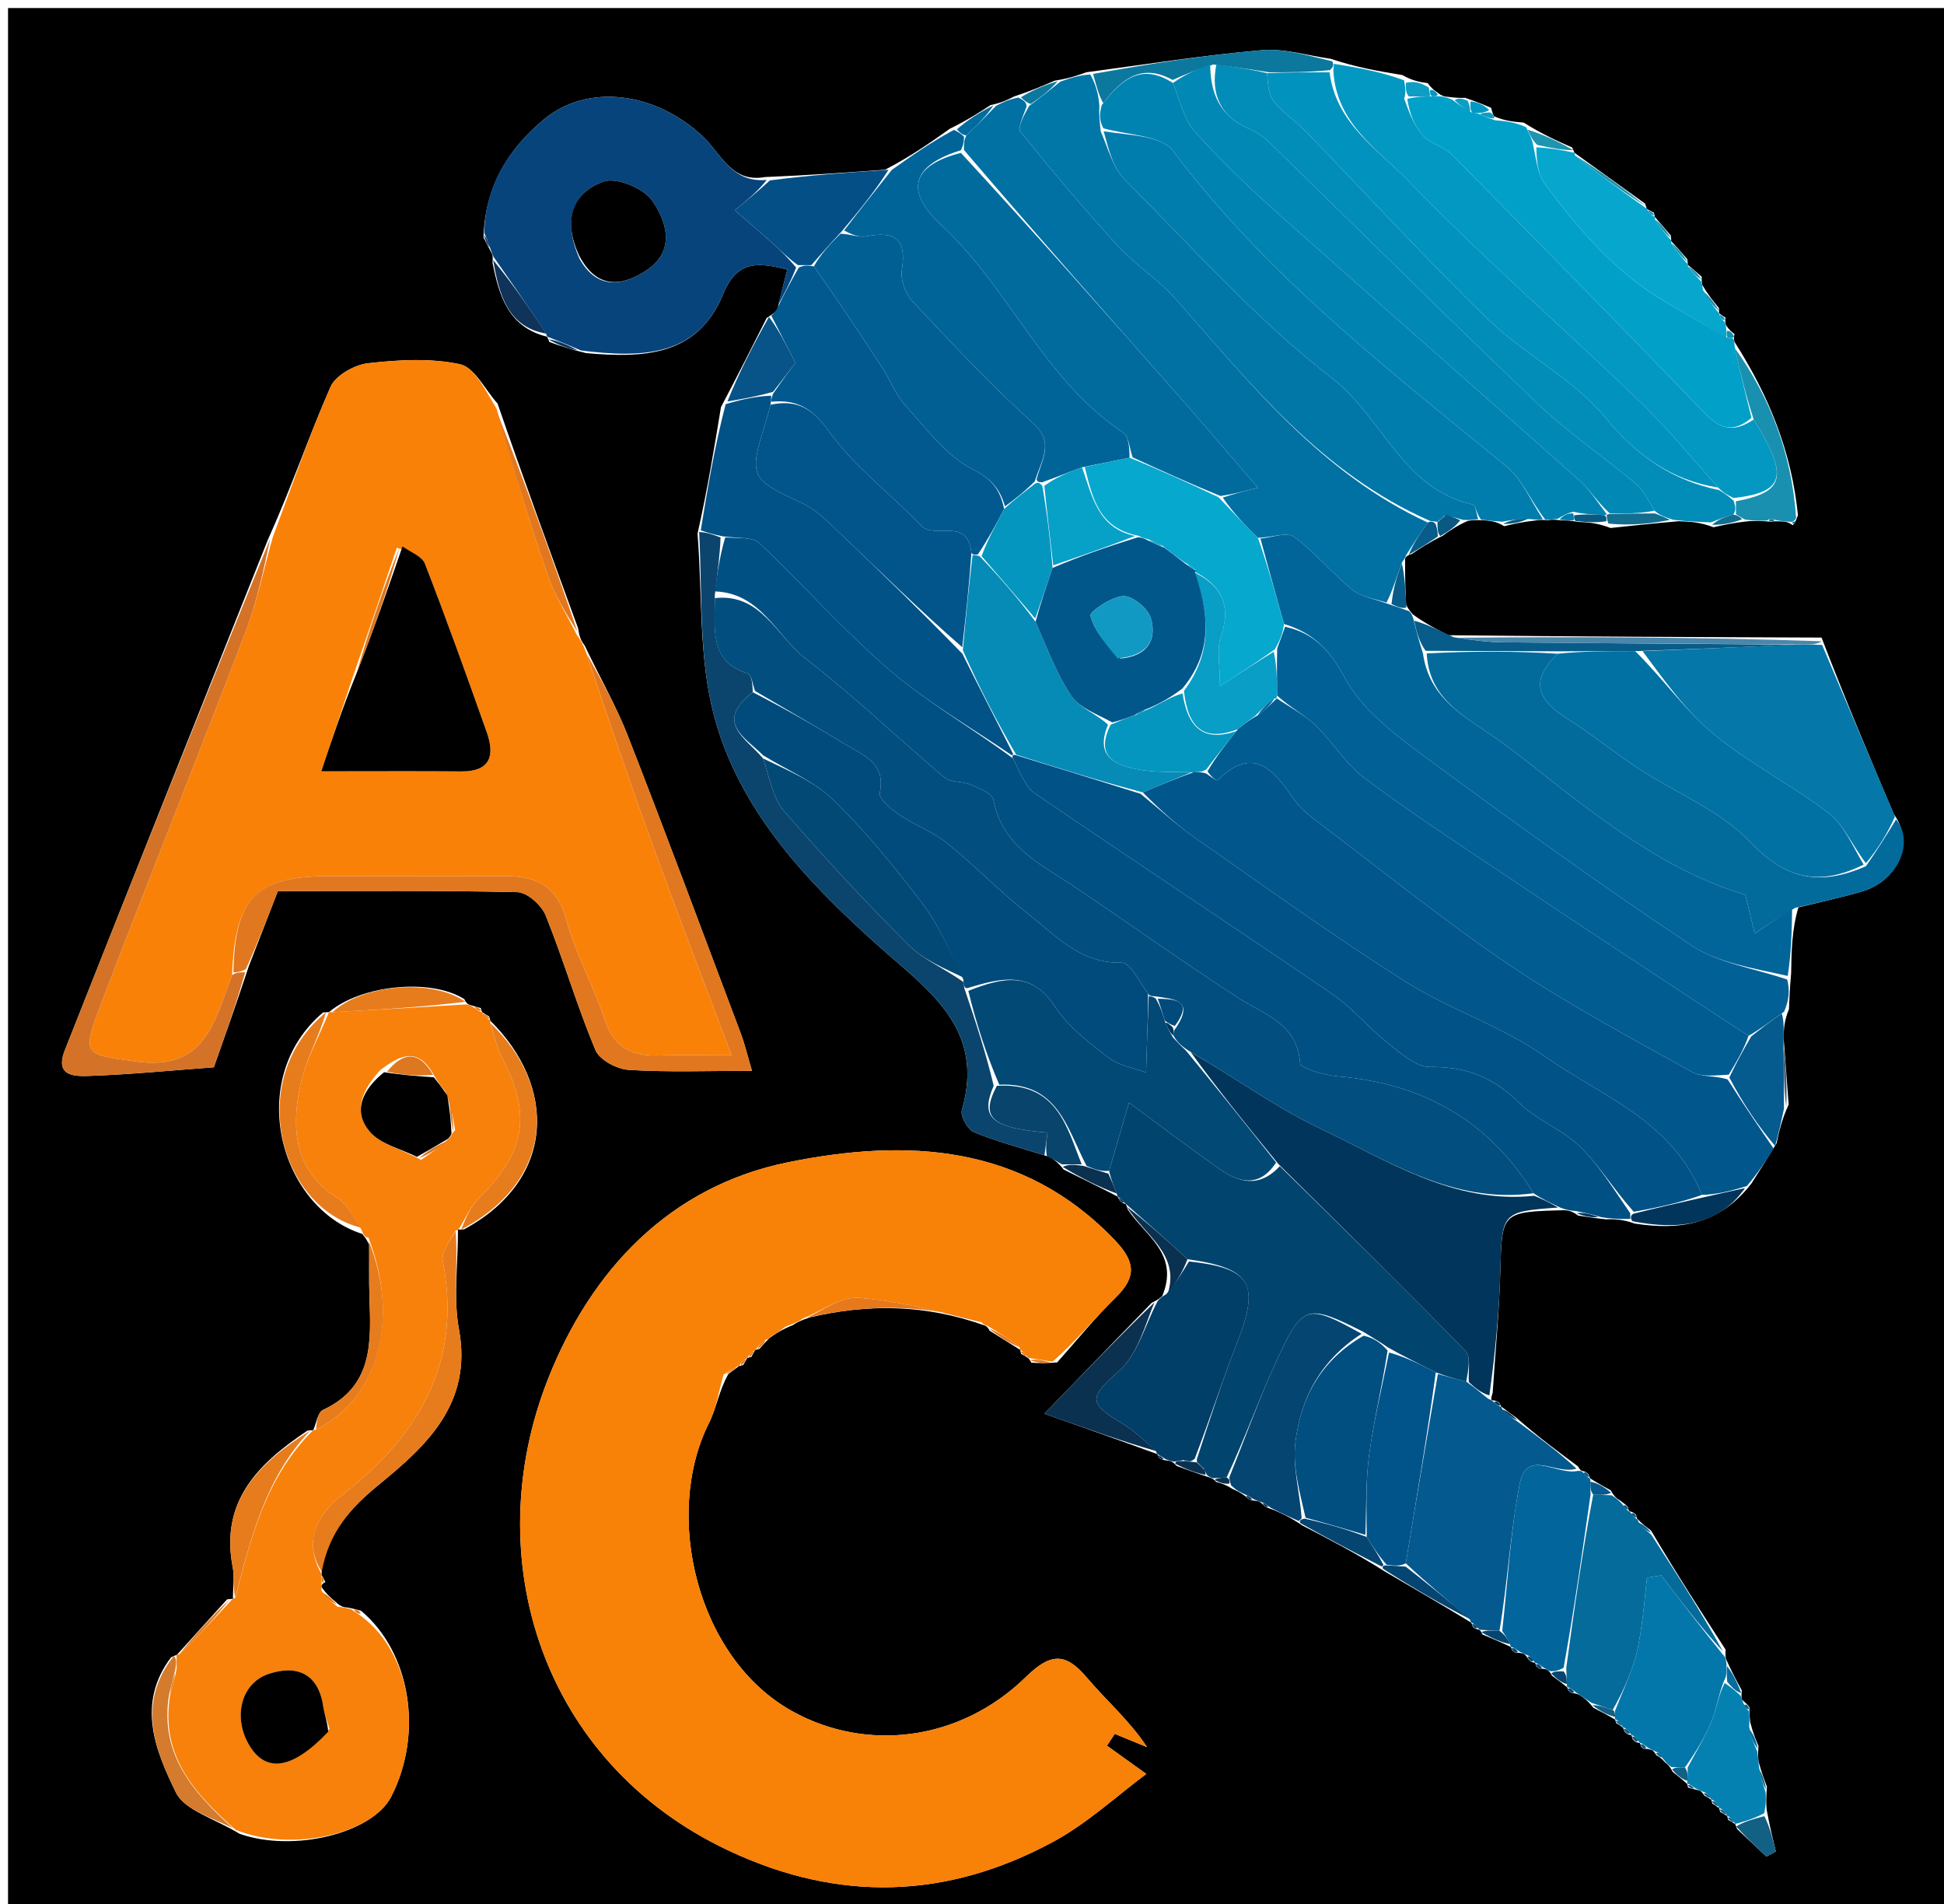 <svg version="1.1" id="Layer_1" xmlns="http://www.w3.org/2000/svg" xmlns:xlink="http://www.w3.org/1999/xlink" x="0px" y="0px"
	 width="100%" viewBox="0 0 242 237" enable-background="new 0 0 242 237" xml:space="preserve">
<path fill="#000000" opacity="1" stroke="none" 
	d="
M1,63 
	C1,42 1,21.5 1,1 
	C81.667,1 162.333,1 243,1 
	C243,80 243,159 243,238 
	C162.333,238 81.667,238 1,238 
	C1,179.833 1,121.667 1,63 
M191.248,207.394 
	C191.248,207.394 191.596,207.674 191.596,207.674 
	C191.596,207.674 192.041,207.634 192.54,207.786 
	C192.699,207.857 192.858,207.928 193.204,208.555 
	C193.818,209.002 194.432,209.449 195.05,209.966 
	C195.05,209.966 195.119,209.976 195.24,210.413 
	C195.24,210.413 195.591,210.699 195.591,210.699 
	C195.591,210.699 196.044,210.687 196.603,210.937 
	C197.114,211.27 197.624,211.604 198.346,212.537 
	C199.245,213 200.144,213.464 201.011,213.985 
	C201.011,213.985 201.074,213.967 201.191,214.456 
	C201.471,214.618 201.75,214.781 202.004,214.997 
	C202.004,214.997 202.056,214.968 202.198,215.446 
	C202.398,215.757 202.682,215.9 203.051,215.947 
	C203.051,215.947 203.122,215.944 203.223,216.424 
	C203.42,216.745 203.702,216.869 204.095,216.919 
	C204.095,216.919 204.219,216.92 204.258,217.351 
	C204.258,217.351 204.569,217.651 204.569,217.651 
	C204.569,217.651 204.998,217.601 205.532,217.773 
	C205.707,217.838 205.883,217.903 206.187,218.455 
	C206.473,218.602 206.759,218.75 207.284,219.341 
	C207.55,219.537 207.817,219.734 208.213,220.51 
	C208.82,220.994 209.426,221.478 209.997,221.994 
	C209.997,221.994 210.04,221.977 210.137,222.472 
	C210.43,222.558 210.723,222.645 211.515,222.83 
	C211.676,222.882 211.837,222.935 212.161,223.472 
	C212.451,223.627 212.741,223.781 213.006,223.991 
	C213.006,223.991 213.063,223.969 213.159,224.466 
	C213.435,224.639 213.711,224.811 213.982,225.017 
	C213.982,225.017 214.016,225.014 214.142,225.506 
	C214.426,225.667 214.71,225.828 214.993,226.007 
	C214.993,226.007 215.011,226.006 215.139,226.5 
	C215.425,226.66 215.71,226.819 215.992,227.008 
	C215.992,227.008 216.02,226.998 216.249,227.636 
	C217.461,228.776 218.673,229.917 219.885,231.058 
	C220.279,230.85 220.673,230.642 221.067,230.433 
	C220.702,228.938 220.338,227.443 219.921,225.226 
	C219.877,224.503 219.833,223.78 219.958,222.367 
	C219.647,221.555 219.336,220.743 218.923,219.281 
	C218.868,218.847 218.813,218.413 218.908,217.316 
	C218.582,216.556 218.256,215.796 217.874,214.334 
	C217.824,213.869 217.774,213.403 217.776,212.485 
	C217.615,212.185 217.365,212.039 216.865,211.541 
	C216.805,211.375 216.746,211.209 216.829,210.387 
	C216.22,209.265 215.612,208.143 214.88,206.516 
	C214.823,206.352 214.765,206.188 214.81,205.309 
	C211.73,200.544 208.65,195.779 205.528,190.483 
	C204.985,190.078 204.442,189.674 203.887,189.098 
	C203.887,189.098 203.723,189.044 203.697,188.612 
	C203.536,188.315 203.29,188.204 202.894,188.099 
	C202.894,188.099 202.705,188.052 202.681,187.631 
	C202.526,187.338 202.288,187.23 201.671,186.744 
	C201.315,186.527 200.96,186.31 200.518,185.487 
	C199.67,185.021 198.822,184.556 197.986,184.014 
	C197.986,184.014 197.91,184.003 197.78,183.555 
	C197.588,183.262 197.318,183.139 196.905,183.044 
	C196.905,183.044 196.75,183.067 196.427,182.494 
	C193.951,180.66 191.474,178.826 188.767,176.452 
	C188.149,176.009 187.53,175.566 186.914,175.074 
	C186.914,175.074 186.865,175.078 186.688,174.667 
	C186.48,174.406 186.212,174.309 185.711,174.263 
	C185.711,174.263 185.517,174.187 185.813,173.365 
	C186.144,168.312 186.628,163.262 186.768,158.203 
	C186.97,150.864 186.914,150.808 194.771,150.619 
	C195.205,150.649 195.64,150.68 196.457,151.286 
	C197.335,151.426 198.213,151.565 199.864,151.748 
	C200.896,151.732 201.928,151.716 203.494,152.283 
	C208.927,153.106 213.923,152.557 218.025,147.302 
	C218.948,145.85 219.871,144.399 221.157,142.292 
	C221.464,140.856 221.771,139.42 222.661,137.468 
	C222.475,134.954 222.289,132.439 222.034,129.15 
	C222.062,128.115 222.091,127.08 222.698,125.601 
	C222.747,124.398 222.797,123.196 222.971,121.105 
	C223.012,118.417 223.053,115.728 223.873,112.933 
	C226.515,112.277 229.183,111.711 231.793,110.946 
	C236.221,109.648 238.402,104.942 235.74,101.308 
	C232.769,94.295 229.798,87.282 226.756,79.351 
	C211.493,79.292 196.23,79.232 180.276,79.056 
	C178.865,78.334 177.454,77.611 175.864,76.461 
	C175.679,76.192 175.426,76.024 175.038,75.265 
	C174.962,73.493 174.886,71.722 174.918,69.522 
	C174.918,69.522 175.041,69.097 175.698,68.98 
	C176.794,68.243 177.89,67.507 179.596,66.676 
	C180.393,66.098 181.19,65.519 182.667,64.848 
	C183.115,64.765 183.563,64.682 184.749,64.761 
	C185.503,64.817 186.256,64.873 187.247,65.487 
	C188.341,65.226 189.436,64.965 191.046,64.79 
	C191.386,64.728 191.725,64.666 192.668,64.74 
	C193.075,64.686 193.481,64.633 194.367,64.776 
	C194.883,64.768 195.398,64.76 196.496,64.96 
	C197.649,65.012 198.803,65.063 200.487,65.711 
	C203.03,65.44 205.572,65.168 208.928,64.87 
	C210.283,64.918 211.638,64.965 213.304,65.62 
	C214.537,65.339 215.771,65.057 217.745,64.862 
	C218.489,64.837 219.234,64.813 220.492,64.93 
	C220.665,64.892 220.839,64.854 221.702,64.894 
	C222.163,64.916 222.625,64.938 223.157,65.367 
	C223.326,65.217 223.494,65.066 223.817,64.107 
	C223.043,56.371 220.283,49.371 215.914,42.542 
	C215.914,42.542 215.799,42.155 215.918,41.566 
	C215.611,41.345 215.305,41.123 214.853,40.472 
	C214.853,40.472 214.705,40.043 214.809,39.543 
	C214.539,39.362 214.27,39.181 214,39 
	C214,39 214,39 213.983,38.337 
	C213.324,37.538 212.665,36.739 211.924,35.495 
	C211.924,35.495 211.797,35.06 211.843,34.455 
	C211.254,33.926 210.665,33.396 210.07,32.936 
	C210.07,32.936 210.139,32.93 210.054,32.274 
	C209.381,31.493 208.707,30.712 208.018,29.992 
	C208.018,29.992 208.078,29.972 207.999,29.32 
	C207.339,28.541 206.679,27.762 205.999,27 
	C205.999,27 206.02,26.988 205.893,26.478 
	C205.599,26.311 205.305,26.145 205,26.001 
	C205,26.001 205.018,25.982 204.789,25.345 
	C201.855,23.228 198.921,21.111 195.991,19.011 
	C195.991,19.011 196.009,19.012 195.718,18.359 
	C193.833,17.527 191.949,16.696 189.68,15.257 
	C188.494,15.161 187.308,15.064 185.959,14.458 
	C185.884,14.296 185.809,14.134 185.612,13.413 
	C184.769,13.056 183.925,12.7 182.386,12.178 
	C181.913,12.191 181.439,12.205 180.345,12.066 
	C179.92,12.033 179.496,12 178.9,11.475 
	C178.612,11.3 178.325,11.124 177.718,10.342 
	C176.816,10.218 175.914,10.094 174.568,9.341 
	C171.733,8.875 168.898,8.408 165.642,7.316 
	C162.793,6.924 159.9,6.006 157.104,6.243 
	C150.021,6.845 142.981,7.965 135.235,8.995 
	C134.159,9.381 133.083,9.767 131.292,10.04 
	C129.823,10.677 128.353,11.314 126.243,12.009 
	C125.497,12.394 124.751,12.778 123.324,13.074 
	C121.866,14.019 120.409,14.963 118.243,16.023 
	C115.835,17.73 113.427,19.436 110.18,21.122 
	C105.456,21.468 100.732,21.813 95.224,22.037 
	C91.096,22.795 89.766,19.149 87.544,17.036 
	C81.603,11.386 73.053,10.319 67.613,14.941 
	C63.252,18.646 60.402,23.091 60.188,29.568 
	C60.455,30.06 60.722,30.551 61.212,31.53 
	C61.296,31.688 61.38,31.845 61.315,32.728 
	C62.148,36.824 63.274,40.702 68.083,41.902 
	C68.083,41.902 68.143,41.904 68.39,42.562 
	C69.61,43.001 70.83,43.439 72.96,43.943 
	C79.959,44.577 86.844,44.373 89.989,36.663 
	C91.734,32.386 94.293,32.607 98.015,33.55 
	C97.571,35.222 97.196,36.637 96.764,38.57 
	C96.517,38.812 96.269,39.054 95.431,39.585 
	C93.683,43.057 91.935,46.528 89.751,50.666 
	C88.912,55.778 88.073,60.889 86.833,66.425 
	C87.442,74.023 86.964,81.914 88.909,89.154 
	C92.052,100.856 100.335,109.638 109.177,117.566 
	C115.419,123.162 122.722,127.872 119.74,138.149 
	C119.524,138.894 120.449,140.576 121.226,140.897 
	C124.068,142.073 127.073,142.857 130.616,143.973 
	C131.141,144.287 131.666,144.6 132.412,145.558 
	C134.636,146.65 136.86,147.743 139.105,148.91 
	C139.105,148.91 139.17,148.952 139.34,149.346 
	C139.515,149.594 139.753,149.74 140.113,149.855 
	C140.113,149.855 140.201,149.882 140.39,150.524 
	C142.518,153.777 146.871,156.036 144.684,161.305 
	C144.423,161.507 144.213,161.753 143.369,162.146 
	C139.15,166.502 134.931,170.858 130.005,175.943 
	C135.712,177.961 139.881,179.435 144.026,180.959 
	C144.026,180.959 144.081,180.968 144.262,181.35 
	C144.442,181.599 144.686,181.721 145.563,181.81 
	C145.753,181.841 145.943,181.872 146.491,182.449 
	C147.694,182.891 148.897,183.333 150.56,183.879 
	C150.56,183.879 151.022,183.972 151.386,184.434 
	C151.945,184.584 152.505,184.733 153.44,185.316 
	C153.961,185.542 154.483,185.769 155.228,186.379 
	C155.434,186.628 155.699,186.737 156.554,186.822 
	C156.73,186.87 156.905,186.917 157.289,187.315 
	C157.481,187.538 157.723,187.639 158.61,187.945 
	C159.634,188.398 160.658,188.852 162.089,189.835 
	C165.4,191.548 168.712,193.261 172.357,195.561 
	C175.934,197.646 179.511,199.731 183.093,201.914 
	C183.093,201.914 183.187,201.941 183.3,202.367 
	C183.478,202.646 183.731,202.765 184.142,202.832 
	C184.142,202.832 184.277,202.841 184.547,203.421 
	C185.711,203.911 186.874,204.401 188.039,204.963 
	C188.039,204.963 188.11,204.972 188.235,205.406 
	C188.235,205.406 188.588,205.685 188.588,205.685 
	C188.588,205.685 189.037,205.649 189.564,205.793 
	C189.736,205.854 189.907,205.914 190.214,206.435 
	C190.404,206.734 190.676,206.876 191.055,206.944 
	C191.055,206.944 191.142,206.96 191.248,207.394 
M93.014,169.015 
	C93.014,169.015 93.022,169.003 93.528,168.887 
	C93.695,168.598 93.862,168.31 94,168.001 
	C94,168.001 94.029,168.024 94.538,167.886 
	C94.881,167.486 95.225,167.087 95.646,166.675 
	C95.646,166.675 95.652,166.598 96.174,166.256 
	C96.811,165.835 97.449,165.414 98.67,164.938 
	C99.113,164.648 99.557,164.359 100.845,163.953 
	C108.026,162.265 115.137,162.316 122.523,164.946 
	C122.523,164.946 122.916,165.007 123.186,165.61 
	C124.455,166.408 125.724,167.206 127,168 
	C127,168 126.995,168.005 127.106,168.502 
	C127.392,168.65 127.678,168.798 127.983,169.029 
	C127.983,169.029 128.066,169.011 128.388,169.596 
	C129.246,169.646 130.104,169.696 131.6,169.563 
	C134.021,166.853 136.308,164.006 138.899,161.471 
	C141.503,158.923 141.335,157.034 138.813,154.385 
	C127.324,142.317 112.81,141.686 98.167,144.637 
	C83.372,147.619 73.578,158.058 68.22,171.626 
	C59.471,193.781 67.344,219.309 90.672,230.305 
	C104.444,236.796 117.871,236.348 131.046,229.255 
	C135.406,226.907 139.145,223.406 142.697,220.78 
	C140.404,219.133 139.101,218.198 137.798,217.262 
	C138.122,216.771 138.446,216.28 138.77,215.789 
	C140.111,216.341 141.452,216.893 142.793,217.444 
	C140.593,214.106 137.696,211.632 135.27,208.759 
	C132.549,205.537 130.679,205.818 127.696,208.724 
	C119.442,216.764 107.825,218.057 98.663,212.995 
	C86.716,206.394 82.517,188.523 88.262,177.098 
	C89.189,175.257 89.484,173.097 90.672,171.002 
	C91.119,170.678 91.565,170.354 92.008,170.011 
	C92.008,170.011 92.026,170.014 92.522,169.886 
	C92.682,169.599 92.841,169.311 93.014,169.015 
M60.036,125.966 
	C60.036,125.966 59.981,125.972 59.859,125.462 
	C59.549,125.384 59.239,125.306 58.514,125.078 
	C58.514,125.078 58.079,125.003 57.801,124.352 
	C53.678,121.723 45.035,122.544 40.963,125.954 
	C40.963,125.954 40.951,125.977 40.219,126.008 
	C30.465,134.237 34.74,150.285 45.107,153.573 
	C45.285,153.853 45.539,154.007 45.972,154.956 
	C45.975,157.108 45.919,159.262 45.992,161.411 
	C46.179,166.973 46.522,172.533 40.203,175.476 
	C39.553,175.778 39.389,177.123 38.992,177.992 
	C38.992,177.992 38.984,178 38.282,178.047 
	C32.229,182.097 27.372,186.774 28.97,195.051 
	C29.214,196.315 28.978,197.671 29.002,199.002 
	C29.002,199.002 28.982,198.966 28.275,199.051 
	C26.173,201.364 24.071,203.676 22.015,205.968 
	C22.015,205.968 21.974,205.938 21.293,206.268 
	C16.962,212.013 19.326,217.844 21.901,223.092 
	C23.001,225.333 26.676,226.311 29.821,228.226 
	C36.514,230.592 46.362,228.178 48.703,223.598 
	C52.766,215.645 51.059,205.586 44.95,200.477 
	C44.604,200.372 44.257,200.266 43.287,200.073 
	C42.869,200.041 42.45,200.008 41.832,199.409 
	C41.231,198.902 40.63,198.394 39.999,197.48 
	C39.999,197.48 40.027,197.073 40.51,196.907 
	C40.351,196.586 40.193,196.265 40.013,196.002 
	C40.013,196.002 40.074,195.995 40.033,195.224 
	C40.945,190.715 43.575,187.707 47.19,184.756 
	C53.085,179.944 58.836,174.666 57.136,165.454 
	C56.396,161.447 57.049,157.183 57.006,153.012 
	C57.006,153.012 57.048,153.065 57.777,152.999 
	C69.267,146.775 69.297,135.17 61.005,127.006 
	C61.005,127.006 61.054,126.987 60.89,126.501 
	C60.604,126.341 60.317,126.182 60.036,125.966 
M30.973,120.248 
	C32.138,117.238 33.304,114.228 34.59,110.906 
	C44.504,110.906 54.464,110.803 64.416,111.038 
	C65.644,111.067 67.418,112.661 67.931,113.936 
	C70.154,119.46 71.83,125.207 74.123,130.698 
	C74.633,131.919 76.799,133.064 78.271,133.155 
	C83.178,133.46 88.117,133.27 93.609,133.27 
	C93.077,131.485 92.726,129.979 92.187,128.545 
	C87.549,116.219 82.954,103.876 78.168,91.607 
	C76.732,87.922 74.738,84.455 72.796,80.361 
	C72.466,79.912 72.136,79.464 71.968,78.201 
	C68.645,69.117 65.321,60.034 61.939,50.224 
	C60.392,48.516 59.076,45.716 57.249,45.328 
	C53.576,44.547 49.59,44.779 45.804,45.21 
	C44.114,45.403 41.769,46.725 41.14,48.158 
	C38.455,54.269 36.301,60.614 33.32,67.239 
	C24.897,88.384 16.445,109.518 8.079,130.686 
	C6.687,134.207 9.644,133.957 11.538,133.887 
	C16.403,133.707 21.256,133.228 26.62,132.831 
	C27.906,129.209 29.363,125.107 30.973,120.248 
z"/>
<path fill="#F88108" opacity="1" stroke="none" 
	d="
M90.071,171.085 
	C89.484,173.097 89.189,175.257 88.262,177.098 
	C82.517,188.523 86.716,206.394 98.663,212.995 
	C107.825,218.057 119.442,216.764 127.696,208.724 
	C130.679,205.818 132.549,205.537 135.27,208.759 
	C137.696,211.632 140.593,214.106 142.793,217.444 
	C141.452,216.893 140.111,216.341 138.77,215.789 
	C138.446,216.28 138.122,216.771 137.798,217.262 
	C139.101,218.198 140.404,219.133 142.697,220.78 
	C139.145,223.406 135.406,226.907 131.046,229.255 
	C117.871,236.348 104.444,236.796 90.672,230.305 
	C67.344,219.309 59.471,193.781 68.22,171.626 
	C73.578,158.058 83.372,147.619 98.167,144.637 
	C112.81,141.686 127.324,142.317 138.813,154.385 
	C141.335,157.034 141.503,158.923 138.899,161.471 
	C136.308,164.006 134.021,166.853 131.036,169.469 
	C129.669,169.253 128.868,169.132 128.066,169.011 
	C128.066,169.011 127.983,169.029 127.846,168.799 
	C127.51,168.331 127.272,168.144 126.995,168.005 
	C126.995,168.005 127,168 126.918,167.664 
	C125.529,166.554 124.223,165.78 122.916,165.007 
	C122.916,165.007 122.523,164.946 122.162,164.558 
	C116.826,163.226 111.88,161.889 106.863,161.52 
	C104.65,161.357 102.292,163.159 100,164.069 
	C99.557,164.359 99.113,164.648 98.058,164.995 
	C96.847,165.567 96.25,166.083 95.652,166.598 
	C95.652,166.598 95.646,166.675 95.33,166.722 
	C94.686,167.187 94.358,167.606 94.029,168.024 
	C94.029,168.024 94,168.001 93.812,168.136 
	C93.369,168.471 93.169,168.715 93.022,169.003 
	C93.022,169.003 93.014,169.015 92.8,169.136 
	C92.33,169.458 92.143,169.71 92.026,170.014 
	C92.026,170.014 92.008,170.011 91.731,170.077 
	C90.993,170.457 90.532,170.771 90.071,171.085 
z"/>
<path fill="#FA8107" opacity="1" stroke="none" 
	d="
M71.806,79.016 
	C72.136,79.464 72.466,79.912 72.891,81.034 
	C75.828,89.794 78.6,97.907 81.534,105.961 
	C84.519,114.152 87.663,122.285 91.076,131.34 
	C87.488,131.34 84.798,131.262 82.114,131.359 
	C78.765,131.48 76.456,130.448 75.298,126.945 
	C73.895,122.706 71.656,118.72 70.488,114.432 
	C69.323,110.155 66.675,109.017 62.788,109.041 
	C55.478,109.086 48.168,109.041 40.858,109.047 
	C31.899,109.054 29.238,111.758 28.892,121.347 
	C26.672,127.238 25.523,133.315 16.927,132.115 
	C10.658,131.239 10.105,131.421 12.443,125.295 
	C18.377,109.746 24.59,94.303 30.527,78.755 
	C31.992,74.918 32.828,70.84 33.953,66.873 
	C36.301,60.614 38.455,54.269 41.14,48.158 
	C41.769,46.725 44.114,45.403 45.804,45.21 
	C49.59,44.779 53.576,44.547 57.249,45.328 
	C59.076,45.716 60.392,48.516 61.824,50.878 
	C63.855,58.241 65.895,64.987 68.202,71.64 
	C69.091,74.207 70.587,76.564 71.806,79.016 
M49.397,68.175 
	C47.612,73.471 45.827,78.766 43.75,84.754 
	C42.585,88.245 41.421,91.735 40,95.994 
	C46.796,95.994 52.098,95.96 57.399,96.006 
	C61.099,96.038 61.605,93.993 60.583,91.109 
	C58.098,84.095 55.586,77.089 52.893,70.153 
	C52.529,69.218 51.061,68.711 49.397,68.175 
z"/>
<path fill="#F7810B" opacity="1" stroke="none" 
	d="
M58.079,125.003 
	C58.079,125.003 58.514,125.078 58.869,125.315 
	C59.443,125.753 59.695,125.893 59.981,125.972 
	C59.981,125.972 60.036,125.966 60.164,126.193 
	C60.503,126.668 60.756,126.857 61.054,126.987 
	C61.054,126.987 61.005,127.006 61.039,127.359 
	C61.575,129.094 61.934,130.55 62.604,131.847 
	C66.182,138.775 65.358,143.447 59.683,149.044 
	C58.568,150.144 57.915,151.713 57.048,153.065 
	C57.048,153.065 57.006,153.012 56.686,153.191 
	C55.92,154.553 54.907,155.846 55.114,156.9 
	C57.671,169.978 51.752,179.183 41.846,186.651 
	C41.715,186.75 41.613,186.887 41.494,187.003 
	C38.799,189.65 38.136,192.617 40.074,195.995 
	C40.074,195.995 40.013,196.002 40.013,196.256 
	C40.018,196.697 40.022,196.885 40.027,197.073 
	C40.027,197.073 39.999,197.48 40.027,197.973 
	C40.714,198.97 41.373,199.473 42.032,199.976 
	C42.45,200.008 42.869,200.041 43.734,200.298 
	C44.385,200.745 44.619,200.932 44.88,201.083 
	C51.059,205.586 52.766,215.645 48.703,223.598 
	C46.362,228.178 36.514,230.592 29.346,227.746 
	C23.903,222.98 19.879,218.239 21.218,210.737 
	C21.592,209.645 21.783,208.818 21.988,207.648 
	C21.992,206.85 21.983,206.394 21.974,205.938 
	C21.974,205.938 22.015,205.968 22.327,205.903 
	C24.753,203.548 26.867,201.257 28.982,198.966 
	C28.982,198.966 29.002,199.002 29.311,198.837 
	C31.266,191.114 33.221,183.694 38.984,178 
	C38.984,178 38.992,177.992 39.346,177.932 
	C47.182,174.018 49.753,164.083 45.869,154.034 
	C45.539,154.007 45.285,153.853 44.979,153.007 
	C43.93,151.321 43.215,149.876 42.052,149.138 
	C36.635,145.703 36.248,140.528 37.364,135.141 
	C38.02,131.975 39.72,129.024 40.951,125.977 
	C40.951,125.977 40.963,125.954 41.386,125.975 
	C47.232,125.664 52.656,125.333 58.079,125.003 
M55.389,135.792 
	C54.927,135.22 54.466,134.648 53.811,133.449 
	C52.059,130.607 50.1,131.012 47.313,133.206 
	C45.232,135.509 43.776,138.241 46.06,140.872 
	C47.41,142.426 49.913,142.978 52.416,144.353 
	C53.613,143.551 54.81,142.749 56.083,141.501 
	C56.083,141.501 56.207,141.066 56.656,140.664 
	C56.404,139.116 56.152,137.568 55.389,135.792 
M41.017,215.167 
	C40.753,214.248 40.38,213.346 40.244,212.409 
	C39.64,208.261 36.951,207.175 33.471,208.321 
	C30.028,209.455 29.008,213.612 30.921,217.022 
	C32.984,220.701 36.326,220.308 41.017,215.167 
z"/>
<path fill="#015083" opacity="1" stroke="none" 
	d="
M202.96,151.7 
	C201.928,151.716 200.896,151.732 199.354,151.488 
	C197.92,151.055 196.998,150.883 196.075,150.71 
	C195.64,150.68 195.205,150.649 194.284,150.321 
	C192.864,149.623 191.931,149.222 190.906,148.507 
	C185.18,139.267 176.94,134.853 166.556,133.959 
	C164.877,133.814 161.9,132.994 161.844,132.3 
	C161.444,127.315 157.413,126.312 154.164,124.206 
	C147.3,119.758 140.637,114.999 133.852,110.426 
	C129.624,107.578 124.761,105.431 123.673,99.543 
	C123.526,98.747 121.857,98.108 120.786,97.641 
	C119.774,97.201 118.342,97.416 117.576,96.771 
	C111.785,91.895 106.318,86.611 100.327,82.004 
	C96.68,79.201 94.759,73.797 88.987,73.605 
	C89.311,71.142 89.636,69.079 90.278,66.883 
	C91.935,67.01 93.706,66.814 94.545,67.606 
	C100.042,72.798 105.057,78.528 110.785,83.435 
	C115.45,87.431 120.889,90.524 126.064,94.361 
	C127.02,96.072 127.586,97.893 128.82,98.736 
	C141.093,107.127 153.518,115.296 165.795,123.681 
	C168.343,125.422 170.365,127.916 172.802,129.844 
	C174.377,131.089 176.279,132.814 178.012,132.79 
	C182.487,132.727 185.919,134.081 189.093,137.234 
	C191.28,139.406 194.485,140.549 196.695,142.705 
	C199.104,145.056 200.89,148.046 202.937,150.994 
	C202.927,151.229 202.96,151.7 202.96,151.7 
z"/>
<path fill="#01568B" opacity="1" stroke="none" 
	d="
M220.794,142.947 
	C219.871,144.399 218.948,145.85 217.456,147.612 
	C215.262,148.29 213.636,148.658 211.858,148.714 
	C208.169,139.423 199.284,136.402 192.282,131.461 
	C186.945,127.696 180.432,125.64 174.883,122.127 
	C166.001,116.504 157.456,110.345 148.832,104.32 
	C146.431,102.643 144.255,100.642 142.268,98.621 
	C144.453,97.686 146.347,96.919 148.534,96.131 
	C149.221,96.094 149.615,96.079 150.172,96.281 
	C150.763,96.713 151.467,97.211 151.578,97.102 
	C156.083,92.698 158.553,95.852 161.071,99.485 
	C161.9,100.68 163.153,101.626 164.337,102.522 
	C172.221,108.484 179.921,114.725 188.11,120.238 
	C195.311,125.085 203.034,129.169 210.625,133.415 
	C211.819,134.084 213.529,133.829 215.074,134.353 
	C217.03,137.452 218.912,140.2 220.794,142.947 
z"/>
<path fill="#08447C" opacity="1" stroke="none" 
	d="
M96.821,38.052 
	C97.196,36.637 97.571,35.222 98.015,33.55 
	C94.293,32.607 91.734,32.386 89.989,36.663 
	C86.844,44.373 79.959,44.577 72.34,43.623 
	C70.527,42.837 69.335,42.371 68.143,41.904 
	C68.143,41.904 68.083,41.902 67.991,41.551 
	C65.753,38.135 63.608,35.069 61.464,32.003 
	C61.38,31.845 61.296,31.688 61.066,31.012 
	C60.709,29.992 60.496,29.489 60.284,28.986 
	C60.402,23.091 63.252,18.646 67.613,14.941 
	C73.053,10.319 81.603,11.386 87.544,17.036 
	C89.766,19.149 91.096,22.795 95.451,22.39 
	C94.273,23.887 92.868,25.03 91.464,26.173 
	C93.071,27.568 94.694,28.945 96.279,30.365 
	C97.216,31.204 98.092,32.112 99.109,33.291 
	C98.422,35.079 97.621,36.565 96.821,38.052 
M72.145,32.214 
	C74.371,36.152 77.571,35.592 80.547,33.587 
	C84.123,31.177 82.992,27.527 81.159,24.943 
	C80.07,23.408 76.704,22.019 75.11,22.604 
	C71.19,24.042 70.04,27.424 72.145,32.214 
z"/>
<path fill="#0170A2" opacity="1" stroke="none" 
	d="
M124.006,13.163 
	C124.751,12.778 125.497,12.394 126.767,12.138 
	C127.529,12.515 127.767,12.763 127.794,13.248 
	C127.375,14.487 126.635,15.92 127.043,16.424 
	C130.941,21.242 134.93,25.998 139.113,30.57 
	C141.33,32.993 144.229,34.801 146.395,37.261 
	C155.728,47.86 164.581,58.967 177.756,65.039 
	C176.67,66.53 175.855,67.814 175.041,69.097 
	C175.041,69.097 174.918,69.522 174.568,69.918 
	C173.809,71.877 173.401,73.439 172.6,74.997 
	C170.894,74.476 169.346,74.244 168.313,73.389 
	C165.799,71.309 163.679,68.731 161.068,66.805 
	C160.203,66.168 158.321,66.911 156.591,66.931 
	C154.847,65.257 153.415,63.674 152.216,61.93 
	C153.501,61.496 154.554,61.224 156.592,60.697 
	C153.035,56.575 149.973,52.967 146.847,49.416 
	C137.91,39.264 128.947,29.136 119.996,18.665 
	C119.999,17.889 120.001,17.445 120.294,16.857 
	C121.725,15.529 122.865,14.346 124.006,13.163 
z"/>
<path fill="#026599" opacity="1" stroke="none" 
	d="
M156.904,67.023 
	C158.321,66.911 160.203,66.168 161.068,66.805 
	C163.679,68.731 165.799,71.309 168.313,73.389 
	C169.346,74.244 170.894,74.476 172.834,75.176 
	C174.008,75.56 174.557,75.759 175.106,75.958 
	C175.426,76.024 175.679,76.192 175.95,77.038 
	C176.357,78.745 176.678,79.875 177.14,81.336 
	C177.866,86.353 181.314,88.582 184.857,90.946 
	C188.674,93.493 192.177,96.506 195.847,99.278 
	C202.366,104.201 209.011,108.905 217.27,111.35 
	C217.535,112.456 217.92,114.06 218.431,116.188 
	C220.451,114.824 221.772,113.932 223.093,113.04 
	C223.053,115.728 223.012,118.417 222.547,121.467 
	C218.215,120.473 213.818,119.85 210.486,117.628 
	C199.032,109.992 187.857,101.925 176.782,93.741 
	C173.247,91.129 169.447,88.136 167.437,84.416 
	C165.569,80.955 163.619,78.822 159.838,77.655 
	C158.768,73.881 157.836,70.452 156.904,67.023 
z"/>
<path fill="#01446E" opacity="1" stroke="none" 
	d="
M151.022,183.972 
	C151.022,183.972 150.56,183.879 150.304,183.615 
	C150.048,183.352 149.988,182.929 149.84,182.762 
	C149.486,182.38 149.263,182.184 149.017,182.006 
	C149.01,182.007 148.997,182.002 148.998,181.587 
	C150.678,176.421 152.237,171.624 154.063,166.931 
	C156.844,159.783 155.712,157.821 147.823,156.717 
	C145.16,154.253 142.681,152.067 140.201,149.882 
	C140.201,149.882 140.113,149.855 139.959,149.659 
	C139.621,149.257 139.41,149.087 139.17,148.952 
	C139.17,148.952 139.105,148.91 139.027,148.583 
	C138.626,147.527 138.302,146.797 138.067,145.714 
	C138.907,142.814 139.657,140.266 140.549,137.239 
	C144.34,140.03 147.966,142.771 151.67,145.4 
	C154.183,147.184 156.75,147.898 159.321,145.141 
	C167.242,152.901 174.93,160.435 182.438,168.142 
	C183.15,168.873 182.74,170.696 182.527,171.952 
	C181.134,171.597 180.065,171.302 178.735,170.8 
	C176.65,169.721 174.828,168.849 172.824,167.724 
	C171.762,166.983 170.881,166.494 169.739,165.769 
	C162.849,162.296 162.193,162.363 159.219,168.696 
	C156.9,173.634 155.074,178.803 152.694,183.89 
	C151.914,183.932 151.468,183.952 151.022,183.972 
z"/>
<path fill="#016095" opacity="1" stroke="none" 
	d="
M159.976,77.999 
	C163.619,78.822 165.569,80.955 167.437,84.416 
	C169.447,88.136 173.247,91.129 176.782,93.741 
	C187.857,101.925 199.032,109.992 210.486,117.628 
	C213.818,119.85 218.215,120.473 222.485,121.911 
	C222.797,123.196 222.747,124.398 222.098,125.907 
	C220.331,127.143 219.163,128.073 217.661,128.916 
	C207.137,122.061 196.93,115.319 186.766,108.512 
	C181.061,104.691 175.303,100.927 169.819,96.804 
	C167.481,95.047 165.9,92.317 163.75,90.264 
	C162.345,88.923 160.536,88.006 158.978,86.561 
	C158.986,84.48 158.925,82.736 158.993,80.698 
	C159.407,79.603 159.692,78.801 159.976,77.999 
z"/>
<path fill="#0177A8" opacity="1" stroke="none" 
	d="
M178.027,64.833 
	C164.581,58.967 155.728,47.86 146.395,37.261 
	C144.229,34.801 141.33,32.993 139.113,30.57 
	C134.93,25.998 130.941,21.242 127.043,16.424 
	C126.635,15.92 127.375,14.487 128.116,13.177 
	C129.77,11.964 130.889,11.058 132.008,10.153 
	C133.083,9.767 134.159,9.381 135.726,9.261 
	C136.487,10.672 136.757,11.819 136.855,13.192 
	C136.79,14.28 136.896,15.139 137.03,16.365 
	C138.012,18.622 138.566,20.911 139.988,22.335 
	C148.427,30.795 156.459,39.842 165.855,47.104 
	C172.131,51.954 174.602,60.901 183.354,62.801 
	C183.687,62.874 183.797,63.977 184.011,64.6 
	C183.563,64.682 183.115,64.765 182.122,64.702 
	C181.045,64.39 180.513,64.224 179.796,64.189 
	C179.373,64.51 179.163,64.727 178.968,64.963 
	C178.957,64.957 178.929,64.942 178.703,64.916 
	C178.478,64.891 178.027,64.833 178.027,64.833 
z"/>
<path fill="#02355B" opacity="1" stroke="none" 
	d="
M182.85,172.013 
	C182.74,170.696 183.15,168.873 182.438,168.142 
	C174.93,160.435 167.242,152.901 159.137,144.865 
	C155.063,139.907 151.457,135.403 148.222,130.932 
	C153.81,134.157 158.8,137.828 164.295,140.432 
	C172.757,144.444 180.897,149.882 190.998,148.821 
	C191.931,149.222 192.864,149.623 193.959,150.285 
	C186.914,150.808 186.97,150.864 186.768,158.203 
	C186.628,163.262 186.144,168.312 185.403,173.671 
	C184.278,173.323 183.564,172.668 182.85,172.013 
z"/>
<path fill="#036A9C" opacity="1" stroke="none" 
	d="
M223.483,112.987 
	C221.772,113.932 220.451,114.824 218.431,116.188 
	C217.92,114.06 217.535,112.456 217.27,111.35 
	C209.011,108.905 202.366,104.201 195.847,99.278 
	C192.177,96.506 188.674,93.493 184.857,90.946 
	C181.314,88.582 177.866,86.353 177.607,81.328 
	C183.294,81.014 188.654,81.038 193.896,81.36 
	C190.238,84.901 191.601,87.222 195.056,89.415 
	C198.122,91.361 200.957,93.669 203.996,95.663 
	C208.648,98.715 214.172,100.891 217.887,104.804 
	C222.327,109.48 226.53,110.316 232.286,107.804 
	C233.725,105.741 234.884,103.859 236.042,101.977 
	C238.402,104.942 236.221,109.648 231.793,110.946 
	C229.183,111.711 226.515,112.277 223.483,112.987 
z"/>
<path fill="#0398C1" opacity="1" stroke="none" 
	d="
M166.063,7.941 
	C168.898,8.408 171.733,8.875 174.785,9.994 
	C174.999,11.1 174.997,11.552 174.809,12.296 
	C175.436,14.035 176.043,15.667 177.125,16.873 
	C178.045,17.899 179.724,18.225 180.706,19.218 
	C191.25,29.887 201.778,40.573 212.165,51.393 
	C214.194,53.506 215.868,53.836 218.311,52.215 
	C222.703,59.299 222.201,61.243 215.806,61.986 
	C215.013,61.604 214.506,61.302 213.889,60.684 
	C210.424,56.747 207.237,52.951 203.683,49.538 
	C194.254,40.48 184.363,31.882 175.29,22.488 
	C171.573,18.64 166.296,15.365 165.981,8.725 
	C166.029,8.29 166.046,8.116 166.063,7.941 
z"/>
<path fill="#017DAD" opacity="1" stroke="none" 
	d="
M184.38,64.68 
	C183.797,63.977 183.687,62.874 183.354,62.801 
	C174.602,60.901 172.131,51.954 165.855,47.104 
	C156.459,39.842 148.427,30.795 139.988,22.335 
	C138.566,20.911 138.012,18.622 137.389,16.34 
	C140.548,16.843 144.565,16.843 146.017,18.773 
	C157.656,34.245 172.73,45.948 187.515,58.029 
	C189.499,59.649 190.571,62.385 192.065,64.604 
	C191.725,64.666 191.386,64.728 190.437,64.601 
	C188.889,64.584 187.949,64.756 187.01,64.929 
	C186.256,64.873 185.503,64.817 184.38,64.68 
z"/>
<path fill="#0577A8" opacity="1" stroke="none" 
	d="
M235.891,101.642 
	C234.884,103.859 233.725,105.741 232.276,107.426 
	C230.562,105.185 229.525,102.639 227.642,101.198 
	C223.054,97.687 217.783,95.041 213.344,91.373 
	C209.806,88.449 207.09,84.53 204.477,81.042 
	C211.294,80.764 217.643,80.498 224.347,80.198 
	C225.41,80.199 226.119,80.234 226.827,80.269 
	C229.798,87.282 232.769,94.295 235.891,101.642 
z"/>
<path fill="#015286" opacity="1" stroke="none" 
	d="
M125.984,94.017 
	C120.889,90.524 115.45,87.431 110.785,83.435 
	C105.057,78.528 100.042,72.798 94.545,67.606 
	C93.706,66.814 91.935,67.01 90.014,66.756 
	C88.7,66.509 87.967,66.255 87.234,66.001 
	C88.073,60.889 88.912,55.778 90.335,50.3 
	C92.614,49.621 94.308,49.31 96.002,49.249 
	C96.002,49.666 96.002,49.833 95.921,50.372 
	C95.652,51.381 95.47,52.019 95.273,52.654 
	C93.19,59.377 93.402,59.636 99.881,62.631 
	C101.611,63.431 103.06,64.941 104.481,66.29 
	C109.602,71.154 114.656,76.088 119.81,81.373 
	C121.981,85.761 124.077,89.772 126.125,93.842 
	C126.078,93.9 125.984,94.017 125.984,94.017 
z"/>
<path fill="#0183B1" opacity="1" stroke="none" 
	d="
M192.367,64.672 
	C190.571,62.385 189.499,59.649 187.515,58.029 
	C172.73,45.948 157.656,34.245 146.017,18.773 
	C144.565,16.843 140.548,16.843 137.361,15.974 
	C136.896,15.139 136.79,14.28 137.164,13.059 
	C139.73,9.677 142.219,7.878 146.016,10.332 
	C146.93,12.637 147.414,14.921 148.768,16.422 
	C152.063,20.074 155.643,23.495 159.318,26.773 
	C171.708,37.823 184.206,48.75 196.609,59.785 
	C197.91,60.942 198.855,62.497 199.976,63.934 
	C199.986,64 200.012,64.131 199.61,64.103 
	C198.133,64.025 197.06,63.976 195.879,63.695 
	C195.144,63.836 194.516,64.208 193.888,64.58 
	C193.481,64.633 193.075,64.686 192.367,64.672 
z"/>
<path fill="#018DB8" opacity="1" stroke="none" 
	d="
M214,60.999 
	C214.506,61.302 215.013,61.604 215.802,62.309 
	C216.09,63.143 216.096,63.576 215.764,64.033 
	C214.616,64.376 213.805,64.694 212.994,65.012 
	C211.638,64.965 210.283,64.918 208.293,64.697 
	C207.109,64.315 206.562,64.107 205.966,63.556 
	C205.147,62.184 204.537,60.963 203.577,60.16 
	C199.567,56.806 195.195,53.848 191.423,50.253 
	C180.164,39.522 169.132,28.553 157.985,17.704 
	C157.288,17.025 156.429,16.426 155.536,16.048 
	C151.935,14.525 150.681,11.745 151.42,8.03 
	C153.888,8.347 155.944,8.673 157.741,9.105 
	C157.822,10.36 157.879,11.729 158.565,12.606 
	C159.668,14.014 161.257,15.027 162.518,16.327 
	C170.125,24.173 177.506,32.251 185.355,39.846 
	C189.856,44.201 195.88,47.148 199.788,51.904 
	C203.753,56.73 208.106,59.763 214,60.999 
z"/>
<path fill="#016499" opacity="1" stroke="none" 
	d="
M120.003,17.001 
	C120.001,17.445 119.999,17.889 119.621,18.696 
	C113.682,20.525 112.454,23.654 117.178,28.017 
	C125.658,35.85 129.918,47.268 139.788,53.814 
	C140.543,54.315 140.607,55.861 140.613,56.966 
	C138.502,57.385 136.769,57.758 134.698,58.162 
	C132.907,58.802 131.456,59.413 129.754,60.02 
	C129.336,60.012 129.169,60.01 129.036,59.668 
	C129.698,57.073 131.288,55.111 128.604,52.678 
	C123.346,47.91 118.471,42.708 113.606,37.528 
	C112.717,36.581 112.067,34.793 112.27,33.551 
	C112.911,29.634 111.314,28.748 107.829,29.413 
	C106.924,29.586 105.901,29.139 105.087,28.675 
	C107.167,25.963 109.093,23.553 111.019,21.142 
	C113.427,19.436 115.835,17.73 118.756,16.163 
	C119.514,16.535 119.758,16.768 120.003,17.001 
z"/>
<path fill="#01A0C8" opacity="1" stroke="none" 
	d="
M218.041,52.001 
	C215.868,53.836 214.194,53.506 212.165,51.393 
	C201.778,40.573 191.25,29.887 180.706,19.218 
	C179.724,18.225 178.045,17.899 177.125,16.873 
	C176.043,15.667 175.436,14.035 175.186,12.297 
	C176.503,12.004 177.256,12 178.275,11.995 
	C178.717,11.984 178.894,11.976 179.071,11.967 
	C179.496,12 179.92,12.033 180.773,12.404 
	C181.803,13.164 182.406,13.587 183.26,14.026 
	C183.678,14.05 183.845,14.059 184.247,14.239 
	C185.028,14.596 185.575,14.782 186.122,14.968 
	C187.308,15.064 188.494,15.161 189.974,15.828 
	C190.514,16.917 190.762,17.434 190.894,18.25 
	C191.273,20.013 191.442,21.718 192.317,22.898 
	C196.579,28.643 201.216,34.053 207.539,37.705 
	C209.997,39.124 212.434,40.581 215.11,42.055 
	C215.339,42.09 215.799,42.155 215.799,42.155 
	C215.799,42.155 215.914,42.542 215.942,43.147 
	C216.66,46.502 217.35,49.251 218.041,52.001 
z"/>
<path fill="#01598F" opacity="1" stroke="none" 
	d="
M96.002,50 
	C96.002,49.833 96.002,49.666 96.23,49.016 
	C97.492,47.168 98.526,45.803 99.013,45.159 
	C97.742,42.668 96.882,40.983 96.022,39.297 
	C96.269,39.054 96.517,38.812 96.793,38.311 
	C97.621,36.565 98.422,35.079 99.442,33.295 
	C100.107,32.997 100.552,32.998 101.312,33.159 
	C104.368,37.473 107.128,41.614 109.839,45.787 
	C110.827,47.308 111.473,49.109 112.669,50.423 
	C115.271,53.281 117.727,56.692 121.012,58.369 
	C123.389,59.583 124.471,60.811 124.999,63.343 
	C123.913,65.435 122.934,67.204 121.732,69.002 
	C121.51,69.032 121.064,69.091 120.925,68.799 
	C120.415,64.222 116.385,67.22 114.643,65.399 
	C110.876,61.46 106.36,58.102 103.23,53.733 
	C101.15,50.828 99.231,49.684 96.002,50 
z"/>
<path fill="#045A8E" opacity="1" stroke="none" 
	d="
M182.527,171.952 
	C183.564,172.668 184.278,173.323 185.255,174.082 
	C185.517,174.187 185.711,174.263 185.929,174.476 
	C186.354,174.878 186.594,175.008 186.865,175.078 
	C186.865,175.078 186.914,175.074 187.009,175.383 
	C187.735,176.124 188.366,176.558 188.997,176.992 
	C191.474,178.826 193.951,180.66 196.25,182.778 
	C193.747,183.644 190.045,180.239 189.182,184.675 
	C188.011,190.693 187.69,196.876 186.663,202.976 
	C185.64,202.923 184.959,202.882 184.277,202.841 
	C184.277,202.841 184.142,202.832 183.979,202.623 
	C183.634,202.22 183.424,202.063 183.187,201.941 
	C183.187,201.941 183.093,201.914 182.974,201.556 
	C180.237,199.127 177.617,197.055 175,194.562 
	C176.333,186.429 177.665,178.718 178.996,171.007 
	C180.065,171.302 181.134,171.597 182.527,171.952 
z"/>
<path fill="#E1781F" opacity="1" stroke="none" 
	d="
M29.051,121.022 
	C29.238,111.758 31.899,109.054 40.858,109.047 
	C48.168,109.041 55.478,109.086 62.788,109.041 
	C66.675,109.017 69.323,110.155 70.488,114.432 
	C71.656,118.72 73.895,122.706 75.298,126.945 
	C76.456,130.448 78.765,131.48 82.114,131.359 
	C84.798,131.262 87.488,131.34 91.076,131.34 
	C87.663,122.285 84.519,114.152 81.534,105.961 
	C78.6,97.907 75.828,89.794 72.992,81.298 
	C74.738,84.455 76.732,87.922 78.168,91.607 
	C82.954,103.876 87.549,116.219 92.187,128.545 
	C92.726,129.979 93.077,131.485 93.609,133.27 
	C88.117,133.27 83.178,133.46 78.271,133.155 
	C76.799,133.064 74.633,131.919 74.123,130.698 
	C71.83,125.207 70.154,119.46 67.931,113.936 
	C67.418,112.661 65.644,111.067 64.416,111.038 
	C54.464,110.803 44.504,110.906 34.59,110.906 
	C33.304,114.228 32.138,117.238 30.601,120.626 
	C29.836,121.01 29.444,121.016 29.051,121.022 
z"/>
<path fill="#0B456D" opacity="1" stroke="none" 
	d="
M87.033,66.213 
	C87.967,66.255 88.7,66.509 89.697,66.889 
	C89.636,69.079 89.311,71.142 88.986,74.04 
	C88.976,78.479 88.324,82.336 93.093,83.827 
	C93.573,83.977 93.703,85.248 93.702,86.151 
	C88.89,89.909 92.789,91.782 94.996,94.398 
	C95.838,96.867 96.215,99.341 97.6,100.944 
	C102.549,106.673 107.71,112.236 113.07,117.582 
	C114.965,119.473 117.658,120.564 119.989,122.265 
	C119.991,122.509 120.001,122.998 120.16,123.328 
	C121.545,127.435 122.771,131.214 123.7,135.13 
	C121.975,139.132 123.426,140.356 130.405,140.969 
	C130.274,141.917 130.145,142.853 130.016,143.788 
	C127.073,142.857 124.068,142.073 121.226,140.897 
	C120.449,140.576 119.524,138.894 119.74,138.149 
	C122.722,127.872 115.419,123.162 109.177,117.566 
	C100.335,109.638 92.052,100.856 88.909,89.154 
	C86.964,81.914 87.442,74.023 87.033,66.213 
z"/>
<path fill="#013E68" opacity="1" stroke="none" 
	d="
M148.006,156.997 
	C155.712,157.821 156.844,159.783 154.063,166.931 
	C152.237,171.624 150.678,176.421 148.723,181.558 
	C148.264,181.926 148.081,181.907 147.822,181.825 
	C147.565,181.666 147.386,181.672 146.939,181.806 
	C146.49,181.854 146.312,181.879 146.133,181.903 
	C145.943,181.872 145.753,181.841 145.141,181.621 
	C144.525,181.251 144.313,181.096 144.081,180.968 
	C144.081,180.968 144.026,180.959 143.911,180.625 
	C142.396,179.212 141.089,177.978 139.58,177.085 
	C135.341,174.576 135.677,173.832 139.337,170.581 
	C141.629,168.545 142.528,164.941 144.053,162.041 
	C144.213,161.753 144.423,161.507 145.191,161.058 
	C146.468,159.539 147.237,158.268 148.006,156.997 
z"/>
<path fill="#056B9B" opacity="1" stroke="none" 
	d="
M200.604,186.093 
	C200.96,186.31 201.315,186.527 201.924,187.166 
	C202.333,187.765 202.509,187.92 202.705,188.052 
	C202.705,188.052 202.894,188.099 203.037,188.333 
	C203.341,188.749 203.522,188.908 203.723,189.044 
	C203.723,189.044 203.887,189.098 203.975,189.425 
	C204.565,190.174 205.068,190.594 205.571,191.015 
	C208.65,195.779 211.73,200.544 214.477,205.513 
	C211.697,202.499 209.249,199.281 206.802,196.063 
	C206.208,196.161 205.614,196.259 205.02,196.357 
	C204.797,198.375 204.626,200.4 204.335,202.408 
	C204.116,203.915 203.878,205.443 203.407,206.883 
	C202.734,208.939 201.841,210.922 200.756,212.817 
	C199.691,212.445 198.913,212.191 198.135,211.937 
	C197.624,211.604 197.114,211.27 196.204,210.652 
	C195.615,210.168 195.387,210.038 195.119,209.976 
	C195.119,209.976 195.05,209.966 195.055,209.621 
	C195.029,208.863 194.999,208.45 194.975,207.582 
	C195.989,200.083 196.997,193.04 198.33,186.012 
	C199.305,186.049 199.955,186.071 200.604,186.093 
z"/>
<path fill="#0377A9" opacity="1" stroke="none" 
	d="
M201.042,212.935 
	C201.841,210.922 202.734,208.939 203.407,206.883 
	C203.878,205.443 204.116,203.915 204.335,202.408 
	C204.626,200.4 204.797,198.375 205.02,196.357 
	C205.614,196.259 206.208,196.161 206.802,196.063 
	C209.249,199.281 211.697,202.499 214.426,205.871 
	C214.765,206.188 214.823,206.352 214.927,207.103 
	C214.959,208.138 214.943,208.585 214.615,209.196 
	C213.903,210.987 213.687,212.69 213.057,214.223 
	C212.237,216.22 211.089,218.082 209.749,219.978 
	C208.972,219.946 208.528,219.938 208.084,219.931 
	C207.817,219.734 207.55,219.537 207.045,218.921 
	C206.604,218.257 206.355,218.079 206.058,217.968 
	C205.883,217.903 205.707,217.838 205.17,217.538 
	C204.648,217.119 204.451,216.992 204.219,216.92 
	C204.219,216.92 204.095,216.919 203.967,216.674 
	C203.644,216.203 203.405,216.041 203.122,215.944 
	C203.122,215.944 203.051,215.947 202.932,215.714 
	C202.609,215.239 202.357,215.068 202.056,214.968 
	C202.056,214.968 202.004,214.997 201.904,214.766 
	C201.611,214.281 201.368,214.091 201.074,213.967 
	C201.074,213.967 201.011,213.985 201.041,213.708 
	C201.07,213.432 201.042,212.935 201.042,212.935 
z"/>
<path fill="#02659B" opacity="1" stroke="none" 
	d="
M198.004,185.997 
	C196.997,193.04 195.989,200.083 194.651,207.56 
	C193.886,207.995 193.452,207.997 193.017,207.998 
	C192.858,207.928 192.699,207.857 192.173,207.558 
	C191.62,207.143 191.398,207.02 191.142,206.96 
	C191.142,206.96 191.055,206.944 190.929,206.711 
	C190.606,206.247 190.365,206.079 190.079,205.974 
	C189.907,205.914 189.736,205.854 189.179,205.567 
	C188.601,205.153 188.373,205.03 188.11,204.972 
	C188.11,204.972 188.039,204.963 187.983,204.657 
	C187.62,203.897 187.312,203.443 187.005,202.988 
	C187.69,196.876 188.011,190.693 189.182,184.675 
	C190.045,180.239 193.747,183.644 196.412,183.064 
	C196.75,183.067 196.905,183.044 197.072,183.275 
	C197.436,183.708 197.659,183.874 197.91,184.003 
	C197.91,184.003 197.986,184.014 197.976,184.37 
	C197.979,185.15 197.992,185.573 198.004,185.997 
z"/>
<path fill="#D47327" opacity="1" stroke="none" 
	d="
M28.892,121.347 
	C29.444,121.016 29.836,121.01 30.524,121.005 
	C29.363,125.107 27.906,129.209 26.62,132.831 
	C21.256,133.228 16.403,133.707 11.538,133.887 
	C9.644,133.957 6.687,134.207 8.079,130.686 
	C16.445,109.518 24.897,88.384 33.636,67.056 
	C32.828,70.84 31.992,74.918 30.527,78.755 
	C24.59,94.303 18.377,109.746 12.443,125.295 
	C10.105,131.421 10.658,131.239 16.927,132.115 
	C25.523,133.315 26.672,127.238 28.892,121.347 
z"/>
<path fill="#054571" opacity="1" stroke="none" 
	d="
M153.029,183.869 
	C155.074,178.803 156.9,173.634 159.219,168.696 
	C162.193,162.363 162.849,162.296 169.497,166 
	C164.354,169.328 161.879,174.069 161.245,179.6 
	C160.901,182.607 161.811,185.758 162.037,188.96 
	C161.919,189.075 161.682,189.306 161.682,189.306 
	C160.658,188.852 159.634,188.398 158.176,187.649 
	C157.543,187.187 157.323,187.057 157.081,186.965 
	C156.905,186.917 156.73,186.87 156.136,186.623 
	C155.504,186.241 155.266,186.098 155.005,185.995 
	C154.483,185.769 153.961,185.542 153.25,184.846 
	C153.049,184.207 153.039,184.038 153.029,183.869 
z"/>
<path fill="#07A6CD" opacity="1" stroke="none" 
	d="
M214.88,42.02 
	C212.434,40.581 209.997,39.124 207.539,37.705 
	C201.216,34.053 196.579,28.643 192.317,22.898 
	C191.442,21.718 191.273,20.013 191.249,18.338 
	C193.149,18.422 194.579,18.717 196.009,19.012 
	C196.009,19.012 195.991,19.011 196.063,19.35 
	C199.096,21.787 202.057,23.885 205.018,25.982 
	C205.018,25.982 205,26.001 205.121,26.206 
	C205.444,26.68 205.703,26.873 206.02,26.988 
	C206.02,26.988 205.999,27 206.02,27.326 
	C206.719,28.426 207.398,29.199 208.078,29.972 
	C208.078,29.972 208.018,29.992 208.052,30.298 
	C208.77,31.379 209.455,32.154 210.139,32.93 
	C210.139,32.93 210.07,32.936 210.148,33.186 
	C210.75,33.978 211.274,34.519 211.797,35.06 
	C211.797,35.06 211.924,35.495 211.983,36.054 
	C212.695,37.409 213.347,38.204 214,39 
	C214,39 214,39 214.06,39.208 
	C214.256,39.681 214.451,39.89 214.705,40.043 
	C214.705,40.043 214.853,40.472 214.898,40.967 
	C214.922,41.648 214.901,41.834 214.88,42.02 
z"/>
<path fill="#044F86" opacity="1" stroke="none" 
	d="
M100.997,32.999 
	C100.552,32.998 100.107,32.997 99.329,32.993 
	C98.092,32.112 97.216,31.204 96.279,30.365 
	C94.694,28.945 93.071,27.568 91.464,26.173 
	C92.868,25.03 94.273,23.887 95.843,22.451 
	C100.732,21.813 105.456,21.468 110.6,21.132 
	C109.093,23.553 107.167,25.963 104.788,28.788 
	C103.221,30.467 102.109,31.733 100.997,32.999 
z"/>
<path fill="#E77C1D" opacity="1" stroke="none" 
	d="
M40.053,195.61 
	C38.136,192.617 38.799,189.65 41.494,187.003 
	C41.613,186.887 41.715,186.75 41.846,186.651 
	C51.752,179.183 57.671,169.978 55.114,156.9 
	C54.907,155.846 55.92,154.553 56.718,153.203 
	C57.049,157.183 56.396,161.447 57.136,165.454 
	C58.836,174.666 53.085,179.944 47.19,184.756 
	C43.575,187.707 40.945,190.715 40.053,195.61 
z"/>
<path fill="#0581B1" opacity="1" stroke="none" 
	d="
M210.082,220.003 
	C211.089,218.082 212.237,216.22 213.057,214.223 
	C213.687,212.69 213.903,210.987 214.7,209.467 
	C215.626,210.064 216.156,210.553 216.686,211.043 
	C216.746,211.209 216.805,211.375 217.023,211.969 
	C217.323,212.617 217.503,212.797 217.724,212.937 
	C217.774,213.403 217.824,213.869 217.747,214.883 
	C217.999,216.28 218.379,217.129 218.758,217.979 
	C218.813,218.413 218.868,218.847 218.971,219.935 
	C219.275,221.411 219.532,222.234 219.79,223.057 
	C219.833,223.78 219.877,224.503 219.616,225.669 
	C218.215,226.408 217.117,226.703 216.02,226.998 
	C216.02,226.998 215.992,227.008 215.885,226.782 
	C215.581,226.29 215.325,226.107 215.011,226.006 
	C215.011,226.006 214.993,226.007 214.886,225.786 
	C214.582,225.3 214.328,225.117 214.016,225.014 
	C214.016,225.014 213.982,225.017 213.89,224.783 
	C213.619,224.273 213.373,224.079 213.063,223.969 
	C213.063,223.969 213.006,223.991 212.902,223.751 
	C212.586,223.255 212.319,223.08 211.998,222.987 
	C211.837,222.935 211.676,222.882 211.134,222.618 
	C210.552,222.202 210.314,222.059 210.04,221.977 
	C210.04,221.977 209.997,221.994 210.054,221.653 
	C210.101,220.876 210.091,220.439 210.082,220.003 
z"/>
<path fill="#0B3150" opacity="1" stroke="none" 
	d="
M143.711,162.093 
	C142.528,164.941 141.629,168.545 139.337,170.581 
	C135.677,173.832 135.341,174.576 139.58,177.085 
	C141.089,177.978 142.396,179.212 143.922,180.6 
	C139.881,179.435 135.712,177.961 130.005,175.943 
	C134.931,170.858 139.15,166.502 143.711,162.093 
z"/>
<path fill="#055A8E" opacity="1" stroke="none" 
	d="
M217.996,129.002 
	C219.163,128.073 220.331,127.143 221.809,126.129 
	C222.091,127.08 222.062,128.115 222.029,129.984 
	C222.042,133.207 222.06,135.595 222.077,137.984 
	C221.771,139.42 221.464,140.856 220.976,142.62 
	C218.912,140.2 217.03,137.452 215.277,134.1 
	C216.269,131.998 217.133,130.5 217.996,129.002 
z"/>
<path fill="#0C789E" opacity="1" stroke="none" 
	d="
M158,8.999 
	C155.944,8.673 153.888,8.347 151.065,8.028 
	C148.859,8.674 147.421,9.315 145.982,9.955 
	C142.219,7.878 139.73,9.677 137.335,12.832 
	C136.757,11.819 136.487,10.672 136.071,9.202 
	C142.981,7.965 150.021,6.845 157.104,6.243 
	C159.9,6.006 162.793,6.924 165.853,7.629 
	C166.046,8.116 166.029,8.29 165.542,8.733 
	C162.715,9.001 160.358,9 158,8.999 
z"/>
<path fill="#E77C1D" opacity="1" stroke="none" 
	d="
M40.585,125.992 
	C39.72,129.024 38.02,131.975 37.364,135.141 
	C36.248,140.528 36.635,145.703 42.052,149.138 
	C43.215,149.876 43.93,151.321 44.917,152.786 
	C34.74,150.285 30.465,134.237 40.585,125.992 
z"/>
<path fill="#E1781F" opacity="1" stroke="none" 
	d="
M71.887,78.609 
	C70.587,76.564 69.091,74.207 68.202,71.64 
	C65.895,64.987 63.855,58.241 61.854,51.241 
	C65.321,60.034 68.645,69.117 71.887,78.609 
z"/>
<path fill="#08446B" opacity="1" stroke="none" 
	d="
M130.316,143.881 
	C130.145,142.853 130.274,141.917 130.405,140.969 
	C123.426,140.356 121.975,139.132 124.099,135.135 
	C131.695,134.695 132.798,140.371 134.657,144.907 
	C133.6,144.911 132.895,144.913 132.19,144.914 
	C131.666,144.6 131.141,144.287 130.316,143.881 
z"/>
<path fill="#E77C1D" opacity="1" stroke="none" 
	d="
M57.413,153.032 
	C57.915,151.713 58.568,150.144 59.683,149.044 
	C65.358,143.447 66.182,138.775 62.604,131.847 
	C61.934,130.55 61.575,129.094 61.05,127.335 
	C69.297,135.17 69.267,146.775 57.413,153.032 
z"/>
<path fill="#1A90B0" opacity="1" stroke="none" 
	d="
M218.311,52.215 
	C217.35,49.251 216.66,46.502 215.977,43.346 
	C220.283,49.371 223.043,56.371 223.593,64.491 
	C223.37,64.875 223.087,64.959 223.087,64.959 
	C222.625,64.938 222.163,64.916 221.244,64.764 
	C220.484,64.527 220.215,64.578 219.978,64.788 
	C219.234,64.813 218.489,64.837 217.243,64.67 
	C216.539,64.306 216.326,64.149 216.102,64.008 
	C216.096,63.576 216.09,63.143 216.089,62.388 
	C222.201,61.243 222.703,59.299 218.311,52.215 
z"/>
<path fill="#085C89" opacity="1" stroke="none" 
	d="
M223.993,80.232 
	C217.643,80.498 211.294,80.764 204.022,81.025 
	C200.071,81.034 197.043,81.048 194.014,81.062 
	C188.654,81.038 183.294,81.014 177.466,80.998 
	C176.678,79.875 176.357,78.745 176.04,77.252 
	C177.454,77.611 178.865,78.334 180.989,79.315 
	C183.514,79.703 185.327,79.927 187.141,79.945 
	C199.425,80.065 211.709,80.142 223.993,80.232 
z"/>
<path fill="#E77C1D" opacity="1" stroke="none" 
	d="
M38.633,178.023 
	C33.221,183.694 31.266,191.114 29.292,198.828 
	C28.978,197.671 29.214,196.315 28.97,195.051 
	C27.372,186.774 32.229,182.097 38.633,178.023 
z"/>
<path fill="#085387" opacity="1" stroke="none" 
	d="
M95.726,39.441 
	C96.882,40.983 97.742,42.668 99.013,45.159 
	C98.526,45.803 97.492,47.168 96.23,48.766 
	C94.308,49.31 92.614,49.621 90.553,49.966 
	C91.935,46.528 93.683,43.057 95.726,39.441 
z"/>
<path fill="#D47B2E" opacity="1" stroke="none" 
	d="
M21.036,211.002 
	C19.879,218.239 23.903,222.98 29.025,227.565 
	C26.676,226.311 23.001,225.333 21.901,223.092 
	C19.326,217.844 16.962,212.013 21.633,206.103 
	C21.983,206.394 21.992,206.85 21.801,207.911 
	C21.413,209.344 21.224,210.173 21.036,211.002 
z"/>
<path fill="#4A87AA" opacity="1" stroke="none" 
	d="
M224.347,80.198 
	C211.709,80.142 199.425,80.065 187.141,79.945 
	C185.327,79.927 183.514,79.703 181.334,79.374 
	C196.23,79.232 211.493,79.292 226.791,79.81 
	C226.119,80.234 225.41,80.199 224.347,80.198 
z"/>
<path fill="#E77C1D" opacity="1" stroke="none" 
	d="
M45.92,154.495 
	C49.753,164.083 47.182,174.018 39.349,177.928 
	C39.389,177.123 39.553,175.778 40.203,175.476 
	C46.522,172.533 46.179,166.973 45.992,161.411 
	C45.919,159.262 45.975,157.108 45.92,154.495 
z"/>
<path fill="#E7791C" opacity="1" stroke="none" 
	d="
M100.423,164.011 
	C102.292,163.159 104.65,161.357 106.863,161.52 
	C111.88,161.889 116.826,163.226 121.976,164.487 
	C115.137,162.316 108.026,162.265 100.423,164.011 
z"/>
<path fill="#02355B" opacity="1" stroke="none" 
	d="
M212.01,149.026 
	C213.636,148.658 215.262,148.29 217.234,147.862 
	C213.923,152.557 208.927,153.106 203.227,151.992 
	C202.96,151.7 202.927,151.229 203.368,151.048 
	C206.543,150.253 209.276,149.64 212.01,149.026 
z"/>
<path fill="#054571" opacity="1" stroke="none" 
	d="
M172.023,194.975 
	C168.712,193.261 165.4,191.548 161.885,189.57 
	C161.682,189.306 161.919,189.075 162.404,189.006 
	C165.25,189.633 167.61,190.33 170.138,191.289 
	C170.968,192.594 171.629,193.637 172.224,194.754 
	C172.157,194.827 172.023,194.975 172.023,194.975 
z"/>
<path fill="#E77C1D" opacity="1" stroke="none" 
	d="
M57.94,124.677 
	C52.656,125.333 47.232,125.664 41.399,125.972 
	C45.035,122.544 53.678,121.723 57.94,124.677 
z"/>
<path fill="#0B3150" opacity="1" stroke="none" 
	d="
M147.823,156.717 
	C147.237,158.268 146.468,159.539 145.395,160.923 
	C146.871,156.036 142.518,153.777 140.296,150.203 
	C142.681,152.067 145.16,154.253 147.823,156.717 
z"/>
<path fill="#054571" opacity="1" stroke="none" 
	d="
M174.998,194.983 
	C177.617,197.055 180.237,199.127 182.972,201.507 
	C179.511,199.731 175.934,197.646 172.19,195.268 
	C172.023,194.975 172.157,194.827 172.555,194.825 
	C173.635,194.877 174.317,194.93 174.998,194.983 
z"/>
<path fill="#1F94AF" opacity="1" stroke="none" 
	d="
M204.903,25.664 
	C202.057,23.885 199.096,21.787 196.061,19.342 
	C198.921,21.111 201.855,23.228 204.903,25.664 
z"/>
<path fill="#0F3359" opacity="1" stroke="none" 
	d="
M61.389,32.365 
	C63.608,35.069 65.753,38.135 67.992,41.522 
	C63.274,40.702 62.148,36.824 61.389,32.365 
z"/>
<path fill="#E77C1D" opacity="1" stroke="none" 
	d="
M28.628,199.008 
	C26.867,201.257 24.753,203.548 22.303,205.914 
	C24.071,203.676 26.173,201.364 28.628,199.008 
z"/>
<path fill="#126083" opacity="1" stroke="none" 
	d="
M216.134,227.317 
	C217.117,226.703 218.215,226.408 219.643,226.03 
	C220.338,227.443 220.702,228.938 221.067,230.433 
	C220.673,230.642 220.279,230.85 219.885,231.058 
	C218.673,229.917 217.461,228.776 216.134,227.317 
z"/>
<path fill="#136E8F" opacity="1" stroke="none" 
	d="
M206.014,63.899 
	C206.562,64.107 207.109,64.315 207.886,64.71 
	C205.572,65.168 203.03,65.44 200.239,65.167 
	C199.99,64.624 200.012,64.131 200.012,64.131 
	C200.012,64.131 199.986,64 200.409,63.966 
	C202.559,63.921 204.286,63.91 206.014,63.899 
z"/>
<path fill="#0B3150" opacity="1" stroke="none" 
	d="
M132.301,145.236 
	C132.895,144.913 133.6,144.911 134.909,145.114 
	C136.335,145.568 137.156,145.818 137.977,146.068 
	C138.302,146.797 138.626,147.527 139.017,148.546 
	C136.86,147.743 134.636,146.65 132.301,145.236 
z"/>
<path fill="#016B9E" opacity="1" stroke="none" 
	d="
M120.294,16.857 
	C119.758,16.768 119.514,16.535 119.11,16.105 
	C120.409,14.963 121.866,14.019 123.665,13.118 
	C122.865,14.346 121.725,15.529 120.294,16.857 
z"/>
<path fill="#085C89" opacity="1" stroke="none" 
	d="
M175.072,75.611 
	C174.557,75.759 174.008,75.56 173.226,75.181 
	C173.401,73.439 173.809,71.877 174.513,70.133 
	C174.886,71.722 174.962,73.493 175.072,75.611 
z"/>
<path fill="#0C789E" opacity="1" stroke="none" 
	d="
M131.65,10.096 
	C130.889,11.058 129.77,11.964 128.328,12.94 
	C127.767,12.763 127.529,12.515 127.087,12.109 
	C128.353,11.314 129.823,10.677 131.65,10.096 
z"/>
<path fill="#1F94AF" opacity="1" stroke="none" 
	d="
M195.863,18.685 
	C194.579,18.717 193.149,18.422 191.364,18.039 
	C190.762,17.434 190.514,16.917 190.166,16.132 
	C191.949,16.696 193.833,17.527 195.863,18.685 
z"/>
<path fill="#085C89" opacity="1" stroke="none" 
	d="
M177.756,65.039 
	C178.027,64.833 178.478,64.891 178.719,65.221 
	C178.968,65.958 178.978,66.364 178.987,66.77 
	C177.89,67.507 176.794,68.243 175.37,69.039 
	C175.855,67.814 176.67,66.53 177.756,65.039 
z"/>
<path fill="#41607E" opacity="1" stroke="none" 
	d="
M222.369,137.726 
	C222.06,135.595 222.042,133.207 222.063,130.371 
	C222.289,132.439 222.475,134.954 222.369,137.726 
z"/>
<path fill="#0F3359" opacity="1" stroke="none" 
	d="
M68.267,42.233 
	C69.335,42.371 70.527,42.837 71.884,43.59 
	C70.83,43.439 69.61,43.001 68.267,42.233 
z"/>
<path fill="#136E8F" opacity="1" stroke="none" 
	d="
M215.764,64.033 
	C216.326,64.149 216.539,64.306 216.872,64.626 
	C215.771,65.057 214.537,65.339 213.149,65.316 
	C213.805,64.694 214.616,64.376 215.764,64.033 
z"/>
<path fill="#E7791C" opacity="1" stroke="none" 
	d="
M123.051,165.308 
	C124.223,165.78 125.529,166.554 126.915,167.666 
	C125.724,167.206 124.455,166.408 123.051,165.308 
z"/>
<path fill="#0E9EC3" opacity="1" stroke="none" 
	d="
M178.009,11.997 
	C177.256,12 176.503,12.004 175.373,12.005 
	C174.997,11.552 174.999,11.1 175.006,10.308 
	C175.914,10.094 176.816,10.218 177.866,10.907 
	C178.012,11.647 178.011,11.822 178.009,11.997 
z"/>
<path fill="#017DAD" opacity="1" stroke="none" 
	d="
M194.128,64.678 
	C194.516,64.208 195.144,63.836 195.852,63.901 
	C195.933,64.338 195.914,64.752 195.914,64.752 
	C195.398,64.76 194.883,64.768 194.128,64.678 
z"/>
<path fill="#056B9B" opacity="1" stroke="none" 
	d="
M216.757,210.715 
	C216.156,210.553 215.626,210.064 215.012,209.303 
	C214.943,208.585 214.959,208.138 214.989,207.356 
	C215.612,208.143 216.22,209.265 216.757,210.715 
z"/>
<path fill="#02355B" opacity="1" stroke="none" 
	d="
M196.266,150.998 
	C196.998,150.883 197.92,151.055 198.967,151.466 
	C198.213,151.565 197.335,151.426 196.266,150.998 
z"/>
<path fill="#095982" opacity="1" stroke="none" 
	d="
M179.291,66.723 
	C178.978,66.364 178.968,65.958 178.944,65.247 
	C178.929,64.942 178.957,64.957 179.152,64.83 
	C179.583,64.512 179.794,64.297 179.981,64.059 
	C180.513,64.224 181.045,64.39 181.783,64.748 
	C181.19,65.519 180.393,66.098 179.291,66.723 
z"/>
<path fill="#054571" opacity="1" stroke="none" 
	d="
M186.663,202.976 
	C187.312,203.443 187.62,203.897 187.982,204.621 
	C186.874,204.401 185.711,203.911 184.412,203.131 
	C184.959,202.882 185.64,202.923 186.663,202.976 
z"/>
<path fill="#1A90B0" opacity="1" stroke="none" 
	d="
M213.992,38.668 
	C213.347,38.204 212.695,37.409 212.024,36.277 
	C212.665,36.739 213.324,37.538 213.992,38.668 
z"/>
<path fill="#E77C1D" opacity="1" stroke="none" 
	d="
M41.932,199.692 
	C41.373,199.473 40.714,198.97 40.042,198.177 
	C40.63,198.394 41.231,198.902 41.932,199.692 
z"/>
<path fill="#045A8E" opacity="1" stroke="none" 
	d="
M198.33,186.012 
	C197.992,185.573 197.979,185.15 197.971,184.408 
	C198.822,184.556 199.67,185.021 200.561,185.79 
	C199.955,186.071 199.305,186.049 198.33,186.012 
z"/>
<path fill="#1F94AF" opacity="1" stroke="none" 
	d="
M208.038,29.646 
	C207.398,29.199 206.719,28.426 206.029,27.318 
	C206.679,27.762 207.339,28.541 208.038,29.646 
z"/>
<path fill="#0B3150" opacity="1" stroke="none" 
	d="
M146.312,182.176 
	C146.312,181.879 146.49,181.854 147.108,181.841 
	C147.547,181.853 147.897,181.888 147.897,181.888 
	C148.081,181.907 148.264,181.926 148.722,181.973 
	C148.997,182.002 149.01,182.007 149.155,182.183 
	C149.498,182.586 149.728,182.776 149.988,182.929 
	C149.988,182.929 150.048,183.352 150.074,183.563 
	C148.897,183.333 147.694,182.891 146.312,182.176 
z"/>
<path fill="#1F94AF" opacity="1" stroke="none" 
	d="
M210.097,32.602 
	C209.455,32.154 208.77,31.379 208.059,30.267 
	C208.707,30.712 209.381,31.493 210.097,32.602 
z"/>
<path fill="#056B9B" opacity="1" stroke="none" 
	d="
M218.833,217.647 
	C218.379,217.129 217.999,216.28 217.775,215.233 
	C218.256,215.796 218.582,216.556 218.833,217.647 
z"/>
<path fill="#095982" opacity="1" stroke="none" 
	d="
M196.205,64.856 
	C195.914,64.752 195.933,64.338 195.959,64.132 
	C197.06,63.976 198.133,64.025 199.61,64.103 
	C200.012,64.131 199.99,64.624 199.973,64.869 
	C198.803,65.063 197.649,65.012 196.205,64.856 
z"/>
<path fill="#095982" opacity="1" stroke="none" 
	d="
M187.129,65.208 
	C187.949,64.756 188.889,64.584 190.179,64.558 
	C189.436,64.965 188.341,65.226 187.129,65.208 
z"/>
<path fill="#0E9EC3" opacity="1" stroke="none" 
	d="
M183.009,14.01 
	C182.406,13.587 181.803,13.164 181.083,12.48 
	C181.439,12.205 181.913,12.191 182.71,12.538 
	C183.026,13.269 183.017,13.64 183.009,14.01 
z"/>
<path fill="#126083" opacity="1" stroke="none" 
	d="
M200.756,212.817 
	C201.042,212.935 201.07,213.432 201.057,213.68 
	C200.144,213.464 199.245,213 198.24,212.237 
	C198.913,212.191 199.691,212.445 200.756,212.817 
z"/>
<path fill="#0398C1" opacity="1" stroke="none" 
	d="
M183.26,14.026 
	C183.017,13.64 183.026,13.269 183.058,12.621 
	C183.925,12.7 184.769,13.056 185.386,13.71 
	C184.778,14.028 184.395,14.048 184.013,14.067 
	C183.845,14.059 183.678,14.05 183.26,14.026 
z"/>
<path fill="#E7791C" opacity="1" stroke="none" 
	d="
M128.227,169.304 
	C128.868,169.132 129.669,169.253 130.716,169.56 
	C130.104,169.696 129.246,169.646 128.227,169.304 
z"/>
<path fill="#054571" opacity="1" stroke="none" 
	d="
M193.111,208.277 
	C193.452,207.997 193.886,207.995 194.644,208.015 
	C194.999,208.45 195.029,208.863 195.053,209.586 
	C194.432,209.449 193.818,209.002 193.111,208.277 
z"/>
<path fill="#02355B" opacity="1" stroke="none" 
	d="
M188.882,176.722 
	C188.366,176.558 187.735,176.124 187.008,175.407 
	C187.53,175.566 188.149,176.009 188.882,176.722 
z"/>
<path fill="#1F94AF" opacity="1" stroke="none" 
	d="
M211.82,34.757 
	C211.274,34.519 210.75,33.978 210.151,33.152 
	C210.665,33.396 211.254,33.926 211.82,34.757 
z"/>
<path fill="#045A8E" opacity="1" stroke="none" 
	d="
M205.549,190.749 
	C205.068,190.594 204.565,190.174 203.981,189.511 
	C204.442,189.674 204.985,190.078 205.549,190.749 
z"/>
<path fill="#E7791C" opacity="1" stroke="none" 
	d="
M95.913,166.427 
	C96.25,166.083 96.847,165.567 97.766,165.023 
	C97.449,165.414 96.811,165.835 95.913,166.427 
z"/>
<path fill="#126083" opacity="1" stroke="none" 
	d="
M209.749,219.978 
	C210.091,220.439 210.101,220.876 210.072,221.637 
	C209.426,221.478 208.82,220.994 208.149,220.22 
	C208.528,219.938 208.972,219.946 209.749,219.978 
z"/>
<path fill="#126083" opacity="1" stroke="none" 
	d="
M219.874,222.712 
	C219.532,222.234 219.275,221.411 219.022,220.259 
	C219.336,220.743 219.647,221.555 219.874,222.712 
z"/>
<path fill="#0D9EC8" opacity="1" stroke="none" 
	d="
M184.247,14.239 
	C184.395,14.048 184.778,14.028 185.447,13.99 
	C185.809,14.134 185.884,14.296 186.04,14.713 
	C185.575,14.782 185.028,14.596 184.247,14.239 
z"/>
<path fill="#0F3359" opacity="1" stroke="none" 
	d="
M60.236,29.277 
	C60.496,29.489 60.709,29.992 60.955,30.769 
	C60.722,30.551 60.455,30.06 60.236,29.277 
z"/>
<path fill="#E7791C" opacity="1" stroke="none" 
	d="
M90.372,171.044 
	C90.532,170.771 90.993,170.457 91.733,170.087 
	C91.565,170.354 91.119,170.678 90.372,171.044 
z"/>
<path fill="#E7791C" opacity="1" stroke="none" 
	d="
M94.284,167.955 
	C94.358,167.606 94.686,167.187 95.292,166.728 
	C95.225,167.087 94.881,167.486 94.284,167.955 
z"/>
<path fill="#0B3150" opacity="1" stroke="none" 
	d="
M152.694,183.89 
	C153.039,184.038 153.049,184.207 153.062,184.63 
	C152.505,184.733 151.945,184.584 151.204,184.203 
	C151.468,183.952 151.914,183.932 152.694,183.89 
z"/>
<path fill="#136E8F" opacity="1" stroke="none" 
	d="
M220.235,64.859 
	C220.215,64.578 220.484,64.527 220.899,64.725 
	C220.839,64.854 220.665,64.892 220.235,64.859 
z"/>
<path fill="#E77C1D" opacity="1" stroke="none" 
	d="
M59.92,125.717 
	C59.695,125.893 59.443,125.753 59.077,125.389 
	C59.239,125.306 59.549,125.384 59.92,125.717 
z"/>
<path fill="#126083" opacity="1" stroke="none" 
	d="
M215.075,226.253 
	C215.325,226.107 215.581,226.29 215.887,226.767 
	C215.71,226.819 215.425,226.66 215.075,226.253 
z"/>
<path fill="#0398C1" opacity="1" stroke="none" 
	d="
M178.275,11.995 
	C178.011,11.822 178.012,11.647 178.025,11.211 
	C178.325,11.124 178.612,11.3 178.985,11.721 
	C178.894,11.976 178.717,11.984 178.275,11.995 
z"/>
<path fill="#054571" opacity="1" stroke="none" 
	d="
M195.179,210.195 
	C195.387,210.038 195.615,210.168 195.924,210.527 
	C196.044,210.687 195.591,210.699 195.591,210.699 
	C195.591,210.699 195.24,210.413 195.179,210.195 
z"/>
<path fill="#0B3150" opacity="1" stroke="none" 
	d="
M139.255,149.149 
	C139.41,149.087 139.621,149.257 139.929,149.623 
	C139.753,149.74 139.515,149.594 139.255,149.149 
z"/>
<path fill="#056B9B" opacity="1" stroke="none" 
	d="
M217.75,212.711 
	C217.503,212.797 217.323,212.617 217.103,212.222 
	C217.365,212.039 217.615,212.185 217.75,212.711 
z"/>
<path fill="#126083" opacity="1" stroke="none" 
	d="
M201.132,214.211 
	C201.368,214.091 201.611,214.281 201.917,214.739 
	C201.75,214.781 201.471,214.618 201.132,214.211 
z"/>
<path fill="#126083" opacity="1" stroke="none" 
	d="
M202.127,215.207 
	C202.357,215.068 202.609,215.239 202.932,215.679 
	C202.682,215.9 202.398,215.757 202.127,215.207 
z"/>
<path fill="#126083" opacity="1" stroke="none" 
	d="
M213.111,224.217 
	C213.373,224.079 213.619,224.273 213.893,224.766 
	C213.711,224.811 213.435,224.639 213.111,224.217 
z"/>
<path fill="#126083" opacity="1" stroke="none" 
	d="
M203.173,216.184 
	C203.405,216.041 203.644,216.203 203.955,216.613 
	C203.702,216.869 203.42,216.745 203.173,216.184 
z"/>
<path fill="#E7791C" opacity="1" stroke="none" 
	d="
M93.275,168.945 
	C93.169,168.715 93.369,168.471 93.826,168.146 
	C93.862,168.31 93.695,168.598 93.275,168.945 
z"/>
<path fill="#126083" opacity="1" stroke="none" 
	d="
M204.239,217.135 
	C204.451,216.992 204.648,217.119 204.903,217.452 
	C204.998,217.601 204.569,217.651 204.569,217.651 
	C204.569,217.651 204.258,217.351 204.239,217.135 
z"/>
<path fill="#126083" opacity="1" stroke="none" 
	d="
M206.123,218.212 
	C206.355,218.079 206.604,218.257 206.926,218.699 
	C206.759,218.75 206.473,218.602 206.123,218.212 
z"/>
<path fill="#126083" opacity="1" stroke="none" 
	d="
M214.079,225.26 
	C214.328,225.117 214.582,225.3 214.886,225.776 
	C214.71,225.828 214.426,225.667 214.079,225.26 
z"/>
<path fill="#136E8F" opacity="1" stroke="none" 
	d="
M223.122,65.163 
	C223.087,64.959 223.37,64.875 223.516,64.895 
	C223.494,65.066 223.326,65.217 223.122,65.163 
z"/>
<path fill="#126083" opacity="1" stroke="none" 
	d="
M210.089,222.224 
	C210.314,222.059 210.552,222.202 210.885,222.568 
	C210.723,222.645 210.43,222.558 210.089,222.224 
z"/>
<path fill="#126083" opacity="1" stroke="none" 
	d="
M212.08,223.23 
	C212.319,223.08 212.586,223.255 212.915,223.723 
	C212.741,223.781 212.451,223.627 212.08,223.23 
z"/>
<path fill="#02355B" opacity="1" stroke="none" 
	d="
M186.777,174.872 
	C186.594,175.008 186.354,174.878 186.016,174.533 
	C186.212,174.309 186.48,174.406 186.777,174.872 
z"/>
<path fill="#045A8E" opacity="1" stroke="none" 
	d="
M197.845,183.779 
	C197.659,183.874 197.436,183.708 197.105,183.345 
	C197.318,183.139 197.588,183.262 197.845,183.779 
z"/>
<path fill="#0B3150" opacity="1" stroke="none" 
	d="
M155.116,186.187 
	C155.266,186.098 155.504,186.241 155.869,186.565 
	C155.699,186.737 155.434,186.628 155.116,186.187 
z"/>
<path fill="#0B3150" opacity="1" stroke="none" 
	d="
M157.185,187.14 
	C157.323,187.057 157.543,187.187 157.879,187.487 
	C157.723,187.639 157.481,187.538 157.185,187.14 
z"/>
<path fill="#045A8E" opacity="1" stroke="none" 
	d="
M202.693,187.841 
	C202.509,187.92 202.333,187.765 202.072,187.447 
	C202.288,187.23 202.526,187.338 202.693,187.841 
z"/>
<path fill="#045A8E" opacity="1" stroke="none" 
	d="
M203.71,188.828 
	C203.522,188.908 203.341,188.749 203.071,188.424 
	C203.29,188.204 203.536,188.315 203.71,188.828 
z"/>
<path fill="#0B3150" opacity="1" stroke="none" 
	d="
M144.171,181.159 
	C144.313,181.096 144.525,181.251 144.856,181.574 
	C144.686,181.721 144.442,181.599 144.171,181.159 
z"/>
<path fill="#1F94AF" opacity="1" stroke="none" 
	d="
M205.956,26.733 
	C205.703,26.873 205.444,26.68 205.126,26.194 
	C205.305,26.145 205.599,26.311 205.956,26.733 
z"/>
<path fill="#E77C1D" opacity="1" stroke="none" 
	d="
M40.268,196.99 
	C40.022,196.885 40.018,196.697 40.024,196.227 
	C40.193,196.265 40.351,196.586 40.268,196.99 
z"/>
<path fill="#1A90B0" opacity="1" stroke="none" 
	d="
M215.11,42.055 
	C214.901,41.834 214.922,41.648 214.971,41.181 
	C215.305,41.123 215.611,41.345 215.858,41.86 
	C215.799,42.155 215.339,42.09 215.11,42.055 
z"/>
<path fill="#E7791C" opacity="1" stroke="none" 
	d="
M92.274,169.95 
	C92.143,169.71 92.33,169.458 92.794,169.14 
	C92.841,169.311 92.682,169.599 92.274,169.95 
z"/>
<path fill="#E77C1D" opacity="1" stroke="none" 
	d="
M60.972,126.744 
	C60.756,126.857 60.503,126.668 60.161,126.221 
	C60.317,126.182 60.604,126.341 60.972,126.744 
z"/>
<path fill="#E77C1D" opacity="1" stroke="none" 
	d="
M44.915,200.78 
	C44.619,200.932 44.385,200.745 44.046,200.342 
	C44.257,200.266 44.604,200.372 44.915,200.78 
z"/>
<path fill="#054571" opacity="1" stroke="none" 
	d="
M183.244,202.154 
	C183.424,202.063 183.634,202.22 183.938,202.569 
	C183.731,202.765 183.478,202.646 183.244,202.154 
z"/>
<path fill="#1A90B0" opacity="1" stroke="none" 
	d="
M214.757,39.793 
	C214.451,39.89 214.256,39.681 214.061,39.208 
	C214.27,39.181 214.539,39.362 214.757,39.793 
z"/>
<path fill="#054571" opacity="1" stroke="none" 
	d="
M188.172,205.189 
	C188.373,205.03 188.601,205.153 188.916,205.495 
	C189.037,205.649 188.588,205.685 188.588,205.685 
	C188.588,205.685 188.235,205.406 188.172,205.189 
z"/>
<path fill="#E7791C" opacity="1" stroke="none" 
	d="
M127.05,168.254 
	C127.272,168.144 127.51,168.331 127.836,168.757 
	C127.678,168.798 127.392,168.65 127.05,168.254 
z"/>
<path fill="#054571" opacity="1" stroke="none" 
	d="
M190.146,206.205 
	C190.365,206.079 190.606,206.247 190.917,206.669 
	C190.676,206.876 190.404,206.734 190.146,206.205 
z"/>
<path fill="#054571" opacity="1" stroke="none" 
	d="
M191.195,207.177 
	C191.398,207.02 191.62,207.143 191.924,207.482 
	C192.041,207.634 191.596,207.674 191.596,207.674 
	C191.596,207.674 191.248,207.394 191.195,207.177 
z"/>
<path fill="#000000" opacity="1" stroke="none" 
	d="
M50.105,68.006 
	C51.061,68.711 52.529,69.218 52.893,70.153 
	C55.586,77.089 58.098,84.095 60.583,91.109 
	C61.605,93.993 61.099,96.038 57.399,96.006 
	C52.098,95.96 46.796,95.994 40,95.994 
	C41.421,91.735 42.585,88.245 44.221,84.217 
	C46.497,78.455 48.301,73.231 50.105,68.006 
z"/>
<path fill="#DD781F" opacity="1" stroke="none" 
	d="
M49.751,68.091 
	C48.301,73.231 46.497,78.455 44.367,83.87 
	C45.827,78.766 47.612,73.471 49.751,68.091 
z"/>
<path fill="#000000" opacity="1" stroke="none" 
	d="
M40.857,215.52 
	C36.326,220.308 32.984,220.701 30.921,217.022 
	C29.008,213.612 30.028,209.455 33.471,208.321 
	C36.951,207.175 39.64,208.261 40.244,212.409 
	C40.38,213.346 40.753,214.248 40.857,215.52 
z"/>
<path fill="#000000" opacity="1" stroke="none" 
	d="
M51.898,143.98 
	C49.913,142.978 47.41,142.426 46.06,140.872 
	C43.776,138.241 45.232,135.509 47.814,133.445 
	C50.212,133.814 52.108,133.945 54.005,134.076 
	C54.466,134.648 54.927,135.22 55.673,136.326 
	C56.041,138.263 56.124,139.664 56.207,141.066 
	C56.207,141.066 56.083,141.501 55.704,141.77 
	C54.182,142.686 53.04,143.333 51.898,143.98 
z"/>
<path fill="#DD7820" opacity="1" stroke="none" 
	d="
M53.908,133.763 
	C52.108,133.945 50.212,133.814 48.175,133.382 
	C50.1,131.012 52.059,130.607 53.908,133.763 
z"/>
<path fill="#DD7820" opacity="1" stroke="none" 
	d="
M52.157,144.167 
	C53.04,143.333 54.182,142.686 55.666,141.993 
	C54.81,142.749 53.613,143.551 52.157,144.167 
z"/>
<path fill="#DD7820" opacity="1" stroke="none" 
	d="
M56.431,140.865 
	C56.124,139.664 56.041,138.263 55.929,136.441 
	C56.152,137.568 56.404,139.116 56.431,140.865 
z"/>
<path fill="#E77C1D" opacity="1" stroke="none" 
	d="
M21.218,210.737 
	C21.224,210.173 21.413,209.344 21.788,208.253 
	C21.783,208.818 21.592,209.645 21.218,210.737 
z"/>
<path fill="#014E7F" opacity="1" stroke="none" 
	d="
M93.995,85.999 
	C93.703,85.248 93.573,83.977 93.093,83.827 
	C88.324,82.336 88.976,78.479 88.987,74.44 
	C94.759,73.797 96.68,79.201 100.327,82.004 
	C106.318,86.611 111.785,91.895 117.576,96.771 
	C118.342,97.416 119.774,97.201 120.786,97.641 
	C121.857,98.108 123.526,98.747 123.673,99.543 
	C124.761,105.431 129.624,107.578 133.852,110.426 
	C140.637,114.999 147.3,119.758 154.164,124.206 
	C157.413,126.312 161.444,127.315 161.844,132.3 
	C161.9,132.994 164.877,133.814 166.556,133.959 
	C176.94,134.853 185.18,139.267 190.906,148.507 
	C180.897,149.882 172.757,144.444 164.295,140.432 
	C158.8,137.828 153.81,134.157 148.012,130.794 
	C146.964,130.127 146.497,129.631 146.059,128.851 
	C146.111,128.382 146.135,128.195 146.432,127.871 
	C148.695,124.391 146.135,124.352 143.75,123.997 
	C143.502,123.991 143.006,123.978 142.914,123.635 
	C141.758,122.073 140.67,119.789 139.638,119.814 
	C134.453,119.941 131.384,116.394 127.901,113.668 
	C124.41,110.937 121.324,107.694 117.868,104.914 
	C116.091,103.485 113.825,102.68 111.92,101.388 
	C110.916,100.706 109.366,99.402 109.517,98.687 
	C110.289,95.044 107.618,94.083 105.409,92.744 
	C101.63,90.453 97.803,88.243 93.995,85.999 
z"/>
<path fill="#015286" opacity="1" stroke="none" 
	d="
M211.858,148.714 
	C209.276,149.64 206.543,150.253 203.378,150.812 
	C200.89,148.046 199.104,145.056 196.695,142.705 
	C194.485,140.549 191.28,139.406 189.093,137.234 
	C185.919,134.081 182.487,132.727 178.012,132.79 
	C176.279,132.814 174.377,131.089 172.802,129.844 
	C170.365,127.916 168.343,125.422 165.795,123.681 
	C153.518,115.296 141.093,107.127 128.82,98.736 
	C127.586,97.893 127.02,96.072 126.064,94.361 
	C125.984,94.017 126.078,93.9 126.445,93.977 
	C131.867,95.633 136.922,97.211 141.976,98.79 
	C144.255,100.642 146.431,102.643 148.832,104.32 
	C157.456,110.345 166.001,116.504 174.883,122.127 
	C180.432,125.64 186.945,127.696 192.282,131.461 
	C199.284,136.402 208.169,139.423 211.858,148.714 
z"/>
<path fill="#015C91" opacity="1" stroke="none" 
	d="
M217.661,128.916 
	C217.133,130.5 216.269,131.998 215.203,133.749 
	C213.529,133.829 211.819,134.084 210.625,133.415 
	C203.034,129.169 195.311,125.085 188.11,120.238 
	C179.921,114.725 172.221,108.484 164.337,102.522 
	C163.153,101.626 161.9,100.68 161.071,99.485 
	C158.553,95.852 156.083,92.698 151.578,97.102 
	C151.467,97.211 150.763,96.713 150.321,95.99 
	C151.509,93.984 152.711,92.486 154.105,90.746 
	C154.957,90.029 155.616,89.554 156.577,89.016 
	C157.568,88.272 158.257,87.591 158.943,86.921 
	C158.939,86.933 158.909,86.898 158.909,86.898 
	C160.536,88.006 162.345,88.923 163.75,90.264 
	C165.9,92.317 167.481,95.047 169.819,96.804 
	C175.303,100.927 181.061,104.691 186.766,108.512 
	C196.93,115.319 207.137,122.061 217.661,128.916 
z"/>
<path fill="#068BB6" opacity="1" stroke="none" 
	d="
M142.268,98.621 
	C136.922,97.211 131.867,95.633 126.492,93.919 
	C124.077,89.772 121.981,85.761 119.861,80.929 
	C120.246,76.436 120.655,72.763 121.064,69.091 
	C121.064,69.091 121.51,69.032 121.972,69.243 
	C124.58,71.961 126.726,74.468 128.912,77.383 
	C130.39,80.759 131.549,83.915 133.377,86.619 
	C134.384,88.109 136.514,88.839 137.93,90.199 
	C136.282,94.145 138.815,95.189 141.47,95.726 
	C143.666,96.17 145.979,96.033 148.241,96.153 
	C146.347,96.919 144.453,97.686 142.268,98.621 
z"/>
<path fill="#0496BE" opacity="1" stroke="none" 
	d="
M148.534,96.131 
	C145.979,96.033 143.666,96.17 141.47,95.726 
	C138.815,95.189 136.282,94.145 138.258,90.201 
	C139.593,89.62 140.394,89.324 141.433,88.966 
	C142.096,88.665 142.522,88.426 143.281,88.12 
	C144.748,87.368 145.882,86.684 147.206,86.297 
	C147.881,90.56 149.8,92.401 153.913,90.988 
	C152.711,92.486 151.509,93.984 150.157,95.773 
	C149.615,96.079 149.221,96.094 148.534,96.131 
z"/>
<path fill="#000000" opacity="1" stroke="none" 
	d="
M72.104,31.82 
	C70.04,27.424 71.19,24.042 75.11,22.604 
	C76.704,22.019 80.07,23.408 81.159,24.943 
	C82.992,27.527 84.123,31.177 80.547,33.587 
	C77.571,35.592 74.371,36.152 72.104,31.82 
z"/>
<path fill="#016B9E" opacity="1" stroke="none" 
	d="
M140.992,56.921 
	C140.607,55.861 140.543,54.315 139.788,53.814 
	C129.918,47.268 125.658,35.85 117.178,28.017 
	C112.454,23.654 113.682,20.525 119.62,19.028 
	C128.947,29.136 137.91,39.264 146.847,49.416 
	C149.973,52.967 153.035,56.575 156.592,60.697 
	C154.554,61.224 153.501,61.496 151.93,61.731 
	C147.939,60.102 144.465,58.511 140.992,56.921 
z"/>
<path fill="#06A8CD" opacity="1" stroke="none" 
	d="
M140.613,56.966 
	C144.465,58.511 147.939,60.102 151.698,61.892 
	C153.415,63.674 154.847,65.257 156.591,66.931 
	C157.836,70.452 158.768,73.881 159.838,77.655 
	C159.692,78.801 159.407,79.603 158.695,80.818 
	C156.525,82.363 154.783,83.494 151.867,85.389 
	C151.867,82.568 151.444,80.797 151.949,79.349 
	C153.27,75.555 152.228,72.985 148.748,71.172 
	C148.78,71.084 148.96,71.067 148.769,70.873 
	C148.273,70.481 147.969,70.282 147.416,69.955 
	C146.423,69.27 145.679,68.713 144.725,67.939 
	C143.961,67.503 143.407,67.284 142.64,67.029 
	C142.428,66.995 142.02,66.855 141.719,66.681 
	C136.666,65.715 135.984,61.822 135.037,58.132 
	C136.769,57.758 138.502,57.385 140.613,56.966 
z"/>
<path fill="#024976" opacity="1" stroke="none" 
	d="
M143.006,123.978 
	C143.006,123.978 143.502,123.991 143.881,124.288 
	C144.508,125.396 144.756,126.206 145.077,127.303 
	C145.444,128.105 145.736,128.619 146.029,129.134 
	C146.497,129.631 146.964,130.127 147.642,130.762 
	C151.457,135.403 155.063,139.907 158.854,144.686 
	C156.75,147.898 154.183,147.184 151.67,145.4 
	C147.966,142.771 144.34,140.03 140.549,137.239 
	C139.657,140.266 138.907,142.814 138.067,145.714 
	C137.156,145.818 136.335,145.568 135.262,145.111 
	C132.798,140.371 131.695,134.695 124.394,134.997 
	C122.771,131.214 121.545,127.435 120.543,123.318 
	C124.735,121.672 128.383,120.782 131.344,125.298 
	C132.98,127.793 135.561,129.754 137.975,131.621 
	C139.255,132.611 141.088,132.888 142.671,133.486 
	C142.714,132.03 142.751,130.574 142.803,129.118 
	C142.864,127.405 142.938,125.691 143.006,123.978 
z"/>
<path fill="#014E81" opacity="1" stroke="none" 
	d="
M169.97,191.026 
	C167.61,190.33 165.25,189.633 162.523,188.891 
	C161.811,185.758 160.901,182.607 161.245,179.6 
	C161.879,174.069 164.354,169.328 169.757,166.236 
	C170.881,166.494 171.762,166.983 172.734,168.081 
	C172.007,172.802 170.996,176.888 170.438,181.036 
	C169.994,184.327 170.105,187.693 169.97,191.026 
z"/>
<path fill="#01548A" opacity="1" stroke="none" 
	d="
M170.138,191.289 
	C170.105,187.693 169.994,184.327 170.438,181.036 
	C170.996,176.888 172.007,172.802 172.914,168.333 
	C174.828,168.849 176.65,169.721 178.735,170.8 
	C177.665,178.718 176.333,186.429 175,194.562 
	C174.317,194.93 173.635,194.877 172.622,194.752 
	C171.629,193.637 170.968,192.594 170.138,191.289 
z"/>
<path fill="#054571" opacity="1" stroke="none" 
	d="
M149.84,182.762 
	C149.728,182.776 149.498,182.586 149.162,182.183 
	C149.263,182.184 149.486,182.38 149.84,182.762 
z"/>
<path fill="#089EC6" opacity="1" stroke="none" 
	d="
M148.717,71.259 
	C152.228,72.985 153.27,75.555 151.949,79.349 
	C151.444,80.797 151.867,82.568 151.867,85.389 
	C154.783,83.494 156.525,82.363 158.566,81.112 
	C158.925,82.736 158.986,84.48 158.978,86.561 
	C158.909,86.898 158.939,86.933 158.619,86.966 
	C157.624,87.692 156.95,88.385 156.275,89.078 
	C155.616,89.554 154.957,90.029 154.105,90.746 
	C149.8,92.401 147.881,90.56 147.386,85.986 
	C151.127,80.986 150.399,76.168 148.717,71.259 
z"/>
<path fill="#085C89" opacity="1" stroke="none" 
	d="
M179.796,64.189 
	C179.794,64.297 179.583,64.512 179.163,64.837 
	C179.163,64.727 179.373,64.51 179.796,64.189 
z"/>
<path fill="#0171A3" opacity="1" stroke="none" 
	d="
M193.896,81.36 
	C197.043,81.048 200.071,81.034 203.554,81.036 
	C207.09,84.53 209.806,88.449 213.344,91.373 
	C217.783,95.041 223.054,97.687 227.642,101.198 
	C229.525,102.639 230.562,105.185 231.995,107.606 
	C226.53,110.316 222.327,109.48 217.887,104.804 
	C214.172,100.891 208.648,98.715 203.996,95.663 
	C200.957,93.669 198.122,91.361 195.056,89.415 
	C191.601,87.222 190.238,84.901 193.896,81.36 
z"/>
<path fill="#0192BD" opacity="1" stroke="none" 
	d="
M157.741,9.105 
	C160.358,9 162.715,9.001 165.512,8.994 
	C166.296,15.365 171.573,18.64 175.29,22.488 
	C184.363,31.882 194.254,40.48 203.683,49.538 
	C207.237,52.951 210.424,56.747 213.889,60.684 
	C208.106,59.763 203.753,56.73 199.788,51.904 
	C195.88,47.148 189.856,44.201 185.355,39.846 
	C177.506,32.251 170.125,24.173 162.518,16.327 
	C161.257,15.027 159.668,14.014 158.565,12.606 
	C157.879,11.729 157.822,10.36 157.741,9.105 
z"/>
<path fill="#01558B" opacity="1" stroke="none" 
	d="
M120.925,68.799 
	C120.655,72.763 120.246,76.436 119.786,80.552 
	C114.656,76.088 109.602,71.154 104.481,66.29 
	C103.06,64.941 101.611,63.431 99.881,62.631 
	C93.402,59.636 93.19,59.377 95.273,52.654 
	C95.47,52.019 95.652,51.381 95.921,50.372 
	C99.231,49.684 101.15,50.828 103.23,53.733 
	C106.36,58.102 110.876,61.46 114.643,65.399 
	C116.385,67.22 120.415,64.222 120.925,68.799 
z"/>
<path fill="#0188B4" opacity="1" stroke="none" 
	d="
M205.966,63.556 
	C204.286,63.91 202.559,63.921 200.399,63.9 
	C198.855,62.497 197.91,60.942 196.609,59.785 
	C184.206,48.75 171.708,37.823 159.318,26.773 
	C155.643,23.495 152.063,20.074 148.768,16.422 
	C147.414,14.921 146.93,12.637 146.016,10.332 
	C147.421,9.315 148.859,8.674 150.653,8.036 
	C150.681,11.745 151.935,14.525 155.536,16.048 
	C156.429,16.426 157.288,17.025 157.985,17.704 
	C169.132,28.553 180.164,39.522 191.423,50.253 
	C195.195,53.848 199.567,56.806 203.577,60.16 
	C204.537,60.963 205.147,62.184 205.966,63.556 
z"/>
<path fill="#015F94" opacity="1" stroke="none" 
	d="
M101.312,33.159 
	C102.109,31.733 103.221,30.467 104.633,29.089 
	C105.901,29.139 106.924,29.586 107.829,29.413 
	C111.314,28.748 112.911,29.634 112.27,33.551 
	C112.067,34.793 112.717,36.581 113.606,37.528 
	C118.471,42.708 123.346,47.91 128.604,52.678 
	C131.288,55.111 129.698,57.073 128.826,59.894 
	C127.423,61.313 126.264,62.167 125.106,63.02 
	C124.471,60.811 123.389,59.583 121.012,58.369 
	C117.727,56.692 115.271,53.281 112.669,50.423 
	C111.473,49.109 110.827,47.308 109.839,45.787 
	C107.128,41.614 104.368,37.473 101.312,33.159 
z"/>
<path fill="#0596BF" opacity="1" stroke="none" 
	d="
M124.999,63.343 
	C126.264,62.167 127.423,61.313 128.792,60.233 
	C129.169,60.01 129.336,60.012 129.751,60.46 
	C130.372,64.056 130.744,67.207 131.03,70.684 
	C130.254,72.998 129.563,74.986 128.872,76.975 
	C126.726,74.468 124.58,71.961 122.194,69.213 
	C122.934,67.204 123.913,65.435 124.999,63.343 
z"/>
<path fill="#07A0C7" opacity="1" stroke="none" 
	d="
M131.116,70.359 
	C130.744,67.207 130.372,64.056 130.002,60.464 
	C131.456,59.413 132.907,58.802 134.698,58.162 
	C135.984,61.822 136.666,65.715 141.3,66.705 
	C137.827,68.056 134.471,69.207 131.116,70.359 
z"/>
<path fill="#014B7C" opacity="1" stroke="none" 
	d="
M142.914,123.635 
	C142.938,125.691 142.864,127.405 142.803,129.118 
	C142.751,130.574 142.714,132.03 142.671,133.486 
	C141.088,132.888 139.255,132.611 137.975,131.621 
	C135.561,129.754 132.98,127.793 131.344,125.298 
	C128.383,120.782 124.735,121.672 120.383,122.989 
	C120.001,122.998 119.991,122.509 119.916,121.897 
	C118.195,118.323 116.86,115.124 114.831,112.452 
	C111.418,107.96 107.826,103.534 103.798,99.605 
	C101.361,97.227 97.961,95.837 94.994,94.003 
	C92.789,91.782 88.89,89.909 93.702,86.151 
	C97.803,88.243 101.63,90.453 105.409,92.744 
	C107.618,94.083 110.289,95.044 109.517,98.687 
	C109.366,99.402 110.916,100.706 111.92,101.388 
	C113.825,102.68 116.091,103.485 117.868,104.914 
	C121.324,107.694 124.41,110.937 127.901,113.668 
	C131.384,116.394 134.453,119.941 139.638,119.814 
	C140.67,119.789 141.758,122.073 142.914,123.635 
z"/>
<path fill="#024976" opacity="1" stroke="none" 
	d="
M94.996,94.398 
	C97.961,95.837 101.361,97.227 103.798,99.605 
	C107.826,103.534 111.418,107.96 114.831,112.452 
	C116.86,115.124 118.195,118.323 119.914,121.652 
	C117.658,120.564 114.965,119.473 113.07,117.582 
	C107.71,112.236 102.549,106.673 97.6,100.944 
	C96.215,99.341 95.838,96.867 94.996,94.398 
z"/>
<path fill="#054571" opacity="1" stroke="none" 
	d="
M147.822,181.825 
	C147.897,181.888 147.547,181.853 147.378,181.817 
	C147.386,181.672 147.565,181.666 147.822,181.825 
z"/>
<path fill="#014B7C" opacity="1" stroke="none" 
	d="
M145.004,127.016 
	C144.756,126.206 144.508,125.396 144.129,124.295 
	C146.135,124.352 148.695,124.391 146.248,127.694 
	C145.528,127.442 145.266,127.229 145.004,127.016 
z"/>
<path fill="#02355B" opacity="1" stroke="none" 
	d="
M145.077,127.303 
	C145.266,127.229 145.528,127.442 145.974,127.831 
	C146.135,128.195 146.111,128.382 146.059,128.851 
	C145.736,128.619 145.444,128.105 145.077,127.303 
z"/>
<path fill="#016095" opacity="1" stroke="none" 
	d="
M156.577,89.016 
	C156.95,88.385 157.624,87.692 158.622,86.954 
	C158.257,87.591 157.568,88.272 156.577,89.016 
z"/>
<path fill="#02578A" opacity="1" stroke="none" 
	d="
M131.03,70.684 
	C134.471,69.207 137.827,68.056 141.601,66.88 
	C142.02,66.855 142.428,66.995 142.855,67.241 
	C143.834,67.71 144.385,67.933 144.935,68.156 
	C145.679,68.713 146.423,69.27 147.587,70.178 
	C148.325,70.708 148.642,70.888 148.96,71.067 
	C148.96,71.067 148.78,71.084 148.748,71.172 
	C150.399,76.168 151.127,80.986 147.196,85.689 
	C145.882,86.684 144.748,87.368 143.026,88.133 
	C142.023,88.486 141.609,88.757 141.195,89.028 
	C140.394,89.324 139.593,89.62 138.465,89.914 
	C136.514,88.839 134.384,88.109 133.377,86.619 
	C131.549,83.915 130.39,80.759 128.912,77.383 
	C129.563,74.986 130.254,72.998 131.03,70.684 
M139.491,81.958 
	C142.619,81.68 144.106,79.823 143.259,76.937 
	C142.903,75.724 140.982,74.147 139.834,74.195 
	C138.362,74.257 135.624,76.134 135.752,76.629 
	C136.241,78.518 137.662,80.167 139.491,81.958 
z"/>
<path fill="#068BB6" opacity="1" stroke="none" 
	d="
M141.433,88.966 
	C141.609,88.757 142.023,88.486 142.693,88.201 
	C142.522,88.426 142.096,88.665 141.433,88.966 
z"/>
<path fill="#07A0C7" opacity="1" stroke="none" 
	d="
M144.725,67.939 
	C144.385,67.933 143.834,67.71 143.068,67.275 
	C143.407,67.284 143.961,67.503 144.725,67.939 
z"/>
<path fill="#089EC6" opacity="1" stroke="none" 
	d="
M148.769,70.873 
	C148.642,70.888 148.325,70.708 147.835,70.306 
	C147.969,70.282 148.273,70.481 148.769,70.873 
z"/>
<path fill="#1199C3" opacity="1" stroke="none" 
	d="
M139.113,81.931 
	C137.662,80.167 136.241,78.518 135.752,76.629 
	C135.624,76.134 138.362,74.257 139.834,74.195 
	C140.982,74.147 142.903,75.724 143.259,76.937 
	C144.106,79.823 142.619,81.68 139.113,81.931 
z"/>
</svg>